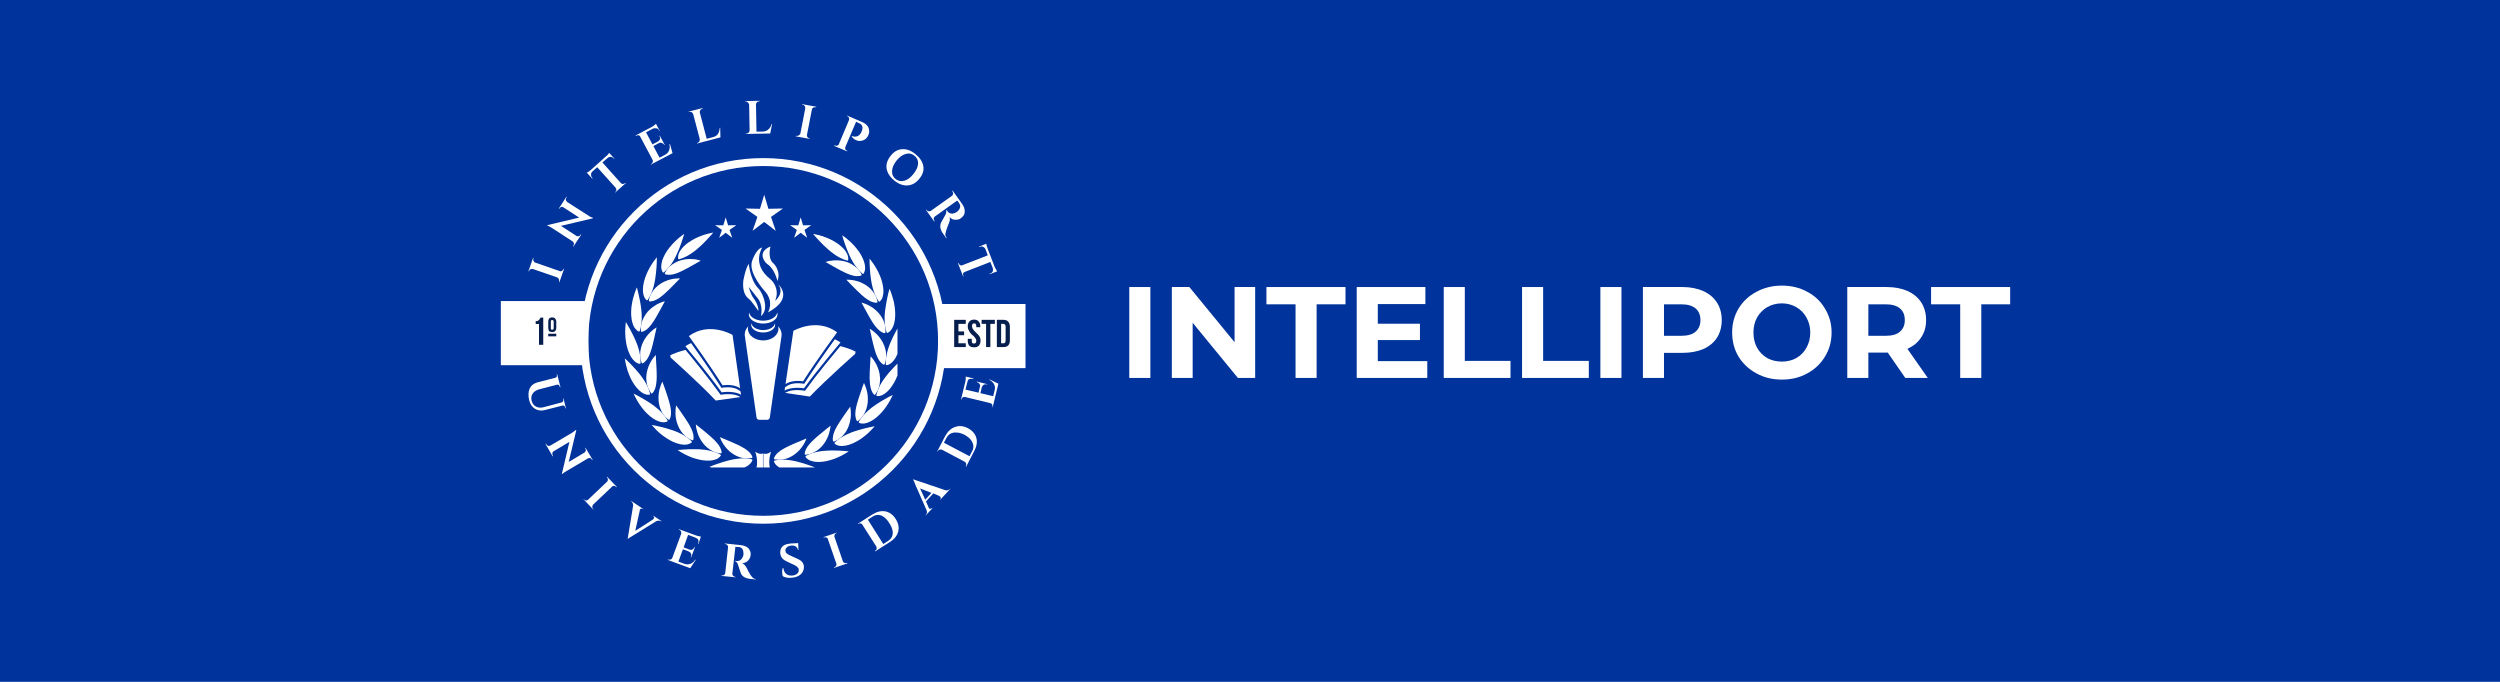 <svg xmlns="http://www.w3.org/2000/svg" xmlns:xlink="http://www.w3.org/1999/xlink" width="220" zoomAndPan="magnify" viewBox="0 0 165 45" height="60" preserveAspectRatio="xMidYMid meet" version="1.0"><defs><g/><clipPath id="0fdd8e447b"><path d="M 32.746 4.879 L 67.992 4.879 L 67.992 40.121 L 32.746 40.121 Z M 32.746 4.879 " clip-rule="nonzero"/></clipPath><clipPath id="462e534e6f"><path d="M 50.371 4.879 C 40.637 4.879 32.746 12.766 32.746 22.5 C 32.746 32.234 40.637 40.121 50.371 40.121 C 60.102 40.121 67.992 32.234 67.992 22.5 C 67.992 12.766 60.102 4.879 50.371 4.879 Z M 50.371 4.879 " clip-rule="nonzero"/></clipPath><clipPath id="0262b798ce"><path d="M 0.746 0.879 L 35.992 0.879 L 35.992 36.121 L 0.746 36.121 Z M 0.746 0.879 " clip-rule="nonzero"/></clipPath><clipPath id="9ceed83e9f"><path d="M 18.371 0.879 C 8.637 0.879 0.746 8.766 0.746 18.5 C 0.746 28.234 8.637 36.121 18.371 36.121 C 28.102 36.121 35.992 28.234 35.992 18.5 C 35.992 8.766 28.102 0.879 18.371 0.879 Z M 18.371 0.879 " clip-rule="nonzero"/></clipPath><clipPath id="60b1d2e2a5"><rect x="0" width="36" y="0" height="37"/></clipPath><clipPath id="9f754b5df4"><path d="M 38.305 10.434 L 62.438 10.434 L 62.438 34.566 L 38.305 34.566 Z M 38.305 10.434 " clip-rule="nonzero"/></clipPath><clipPath id="95c31e25e7"><path d="M 50.371 10.434 C 43.707 10.434 38.305 15.836 38.305 22.5 C 38.305 29.164 43.707 34.566 50.371 34.566 C 57.035 34.566 62.438 29.164 62.438 22.5 C 62.438 15.836 57.035 10.434 50.371 10.434 Z M 50.371 10.434 " clip-rule="nonzero"/></clipPath><clipPath id="942ce681b6"><path d="M 0.305 0.434 L 24.438 0.434 L 24.438 24.566 L 0.305 24.566 Z M 0.305 0.434 " clip-rule="nonzero"/></clipPath><clipPath id="256dc09b48"><path d="M 12.371 0.434 C 5.707 0.434 0.305 5.836 0.305 12.5 C 0.305 19.164 5.707 24.566 12.371 24.566 C 19.035 24.566 24.438 19.164 24.438 12.5 C 24.438 5.836 19.035 0.434 12.371 0.434 Z M 12.371 0.434 " clip-rule="nonzero"/></clipPath><clipPath id="7a631389bb"><rect x="0" width="25" y="0" height="25"/></clipPath><clipPath id="d13e6a230d"><path d="M 38.828 10.957 L 61.914 10.957 L 61.914 34.043 L 38.828 34.043 Z M 38.828 10.957 " clip-rule="nonzero"/></clipPath><clipPath id="5976870db7"><path d="M 50.371 10.957 C 43.996 10.957 38.828 16.125 38.828 22.5 C 38.828 28.875 43.996 34.043 50.371 34.043 C 56.746 34.043 61.914 28.875 61.914 22.5 C 61.914 16.125 56.746 10.957 50.371 10.957 Z M 50.371 10.957 " clip-rule="nonzero"/></clipPath><clipPath id="e52d1276b7"><path d="M 0.828 0.957 L 23.914 0.957 L 23.914 24.043 L 0.828 24.043 Z M 0.828 0.957 " clip-rule="nonzero"/></clipPath><clipPath id="189abfe717"><path d="M 12.371 0.957 C 5.996 0.957 0.828 6.125 0.828 12.5 C 0.828 18.875 5.996 24.043 12.371 24.043 C 18.746 24.043 23.914 18.875 23.914 12.5 C 23.914 6.125 18.746 0.957 12.371 0.957 Z M 12.371 0.957 " clip-rule="nonzero"/></clipPath><clipPath id="d46e262f9b"><rect x="0" width="24" y="0" height="25"/></clipPath><clipPath id="093bf7a138"><path d="M 49 12.852 L 52 12.852 L 52 16 L 49 16 Z M 49 12.852 " clip-rule="nonzero"/></clipPath><clipPath id="031b787494"><path d="M 51 28 L 54 28 L 54 30.852 L 51 30.852 Z M 51 28 " clip-rule="nonzero"/></clipPath><clipPath id="65bd6e513f"><path d="M 51.062 30.32 L 53.941 30.32 L 53.941 30.852 L 51.062 30.852 Z M 51.062 30.32 " clip-rule="nonzero"/></clipPath><clipPath id="131b8e5e85"><path d="M 53 28 L 55 28 L 55 30.852 L 53 30.852 Z M 53 28 " clip-rule="nonzero"/></clipPath><clipPath id="199129c07c"><path d="M 53 29 L 57 29 L 57 30.852 L 53 30.852 Z M 53 29 " clip-rule="nonzero"/></clipPath><clipPath id="86420c27fc"><path d="M 57.836 23.719 L 59.234 23.719 L 59.234 26.145 L 57.836 26.145 Z M 57.836 23.719 " clip-rule="nonzero"/></clipPath><clipPath id="87ae518309"><path d="M 58 21 L 59.234 21 L 59.234 25 L 58 25 Z M 58 21 " clip-rule="nonzero"/></clipPath><clipPath id="e3d82d9df3"><path d="M 58 19 L 59.234 19 L 59.234 22 L 58 22 Z M 58 19 " clip-rule="nonzero"/></clipPath><clipPath id="098940a477"><path d="M 47 28 L 50 28 L 50 30.852 L 47 30.852 Z M 47 28 " clip-rule="nonzero"/></clipPath><clipPath id="49020a3e0f"><path d="M 46 30 L 50 30 L 50 30.852 L 46 30.852 Z M 46 30 " clip-rule="nonzero"/></clipPath><clipPath id="89e3353cf2"><path d="M 44 29 L 48 29 L 48 30.852 L 44 30.852 Z M 44 29 " clip-rule="nonzero"/></clipPath><clipPath id="0caca2f886"><path d="M 41.234 25 L 45 25 L 45 28 L 41.234 28 Z M 41.234 25 " clip-rule="nonzero"/></clipPath><clipPath id="7d73c40c8c"><path d="M 41.234 23 L 43 23 L 43 27 L 41.234 27 Z M 41.234 23 " clip-rule="nonzero"/></clipPath><clipPath id="e55786d876"><path d="M 41.234 21 L 43 21 L 43 25 L 41.234 25 Z M 41.234 21 " clip-rule="nonzero"/></clipPath><clipPath id="d243c8aaf7"><path d="M 41.234 18 L 43 18 L 43 22 L 41.234 22 Z M 41.234 18 " clip-rule="nonzero"/></clipPath><clipPath id="9a14af8fcd"><path d="M 50.367 29.801 L 50.91 29.801 L 50.91 30.852 L 50.367 30.852 Z M 50.367 29.801 " clip-rule="nonzero"/></clipPath><clipPath id="a3a5cab257"><path d="M 49.828 29.801 L 50.367 29.801 L 50.367 30.852 L 49.828 30.852 Z M 49.828 29.801 " clip-rule="nonzero"/></clipPath><clipPath id="15eb681017"><path d="M 51 22 L 57 22 L 57 27 L 51 27 Z M 51 22 " clip-rule="nonzero"/></clipPath><clipPath id="078de473b3"><path d="M 52.352 20.707 L 56.805 21.363 L 56.035 26.559 L 51.582 25.898 Z M 52.352 20.707 " clip-rule="nonzero"/></clipPath><clipPath id="7734f9dbec"><path d="M 47.836 20.035 L 56.738 21.355 L 55.973 26.547 L 47.066 25.23 Z M 47.836 20.035 " clip-rule="nonzero"/></clipPath><clipPath id="6a52664171"><path d="M 51 22 L 56 22 L 56 26 L 51 26 Z M 51 22 " clip-rule="nonzero"/></clipPath><clipPath id="da2552e6cf"><path d="M 52.352 20.707 L 56.805 21.363 L 56.035 26.559 L 51.582 25.898 Z M 52.352 20.707 " clip-rule="nonzero"/></clipPath><clipPath id="9e6c862cae"><path d="M 47.836 20.035 L 56.738 21.355 L 55.973 26.547 L 47.066 25.23 Z M 47.836 20.035 " clip-rule="nonzero"/></clipPath><clipPath id="534fcb4bf9"><path d="M 51 21 L 56 21 L 56 26 L 51 26 Z M 51 21 " clip-rule="nonzero"/></clipPath><clipPath id="3016a4dcda"><path d="M 52.352 20.707 L 56.805 21.363 L 56.035 26.559 L 51.582 25.898 Z M 52.352 20.707 " clip-rule="nonzero"/></clipPath><clipPath id="0cd00026d3"><path d="M 47.836 20.035 L 56.738 21.355 L 55.973 26.547 L 47.066 25.23 Z M 47.836 20.035 " clip-rule="nonzero"/></clipPath><clipPath id="2d88a35802"><path d="M 43 20 L 50 20 L 50 27 L 43 27 Z M 43 20 " clip-rule="nonzero"/></clipPath><clipPath id="1405f3a709"><path d="M 43.867 21.609 L 48.32 20.98 L 49.059 26.18 L 44.602 26.809 Z M 43.867 21.609 " clip-rule="nonzero"/></clipPath><clipPath id="2e3f3eba44"><path d="M 1 3 L 6 3 L 6 6.879 L 1 6.879 Z M 1 3 " clip-rule="nonzero"/></clipPath><clipPath id="a0be9df238"><path d="M 0.867 1.609 L 5.32 0.98 L 6.059 6.18 L 1.602 6.809 Z M 0.867 1.609 " clip-rule="nonzero"/></clipPath><clipPath id="46d96e878d"><path d="M 9.887 0.336 L 0.977 1.594 L 1.711 6.793 L 10.625 5.535 Z M 9.887 0.336 " clip-rule="nonzero"/></clipPath><clipPath id="cc7edc9458"><path d="M 2 2 L 6 2 L 6 6.879 L 2 6.879 Z M 2 2 " clip-rule="nonzero"/></clipPath><clipPath id="28f67111b1"><path d="M 0.867 1.609 L 5.32 0.98 L 6.059 6.18 L 1.602 6.809 Z M 0.867 1.609 " clip-rule="nonzero"/></clipPath><clipPath id="e965d8ad98"><path d="M 9.887 0.336 L 0.977 1.594 L 1.711 6.793 L 10.625 5.535 Z M 9.887 0.336 " clip-rule="nonzero"/></clipPath><clipPath id="f64e44f9ee"><path d="M 2 1 L 6 1 L 6 6 L 2 6 Z M 2 1 " clip-rule="nonzero"/></clipPath><clipPath id="04a4f67a50"><path d="M 0.867 1.609 L 5.32 0.98 L 6.059 6.18 L 1.602 6.809 Z M 0.867 1.609 " clip-rule="nonzero"/></clipPath><clipPath id="f537268784"><path d="M 9.887 0.336 L 0.977 1.594 L 1.711 6.793 L 10.625 5.535 Z M 9.887 0.336 " clip-rule="nonzero"/></clipPath><clipPath id="b5d7898697"><path d="M 6 2 L 6.199 2 L 6.199 6.879 L 6 6.879 Z M 6 2 " clip-rule="nonzero"/></clipPath><clipPath id="7c8d1b6b91"><path d="M 0.867 1.609 L 5.32 0.98 L 6.059 6.18 L 1.602 6.809 Z M 0.867 1.609 " clip-rule="nonzero"/></clipPath><clipPath id="2ef6e5c143"><path d="M 9.887 0.336 L 0.977 1.594 L 1.711 6.793 L 10.625 5.535 Z M 9.887 0.336 " clip-rule="nonzero"/></clipPath><clipPath id="9004a6ebe6"><path d="M 6 1 L 6.199 1 L 6.199 6 L 6 6 Z M 6 1 " clip-rule="nonzero"/></clipPath><clipPath id="9c45a22305"><path d="M 0.867 1.609 L 5.32 0.98 L 6.059 6.18 L 1.602 6.809 Z M 0.867 1.609 " clip-rule="nonzero"/></clipPath><clipPath id="71e9eff085"><path d="M 9.887 0.336 L 0.977 1.594 L 1.711 6.793 L 10.625 5.535 Z M 9.887 0.336 " clip-rule="nonzero"/></clipPath><clipPath id="f082b5c1f3"><path d="M 5 1 L 6.199 1 L 6.199 6 L 5 6 Z M 5 1 " clip-rule="nonzero"/></clipPath><clipPath id="1c70a6344b"><path d="M 0.867 1.609 L 5.32 0.98 L 6.059 6.18 L 1.602 6.809 Z M 0.867 1.609 " clip-rule="nonzero"/></clipPath><clipPath id="ef07a03ad6"><path d="M 9.887 0.336 L 0.977 1.594 L 1.711 6.793 L 10.625 5.535 Z M 9.887 0.336 " clip-rule="nonzero"/></clipPath><clipPath id="4290d05f53"><rect x="0" width="7" y="0" height="7"/></clipPath><clipPath id="3a60611882"><path d="M 0.078 12 L 4 12 L 4 14 L 0.078 14 Z M 0.078 12 " clip-rule="nonzero"/></clipPath><clipPath id="986546285c"><rect x="0" width="33" y="0" height="15"/></clipPath><clipPath id="a9a8f4717a"><path d="M 1 0.238 L 5 0.238 L 5 4 L 1 4 Z M 1 0.238 " clip-rule="nonzero"/></clipPath><clipPath id="d7cefe217f"><path d="M 30 0.238 L 33 0.238 L 33 3 L 30 3 Z M 30 0.238 " clip-rule="nonzero"/></clipPath><clipPath id="751e147f78"><rect x="0" width="35" y="0" height="16"/></clipPath><clipPath id="ac550d4fcd"><path d="M 61.914 20.062 L 67.684 20.062 L 67.684 24.297 L 61.914 24.297 Z M 61.914 20.062 " clip-rule="nonzero"/></clipPath><clipPath id="325eed7796"><path d="M 0.914 0.062 L 6.684 0.062 L 6.684 4.297 L 0.914 4.297 Z M 0.914 0.062 " clip-rule="nonzero"/></clipPath><clipPath id="b7a5d16499"><rect x="0" width="7" y="0" height="5"/></clipPath><clipPath id="627ab3149b"><path d="M 33.055 19.871 L 38.828 19.871 L 38.828 24.105 L 33.055 24.105 Z M 33.055 19.871 " clip-rule="nonzero"/></clipPath><clipPath id="9d44db0d7f"><path d="M 0.055 0.871 L 5.828 0.871 L 5.828 5.105 L 0.055 5.105 Z M 0.055 0.871 " clip-rule="nonzero"/></clipPath><clipPath id="beeb021ce3"><rect x="0" width="6" y="0" height="6"/></clipPath><clipPath id="0400ac831e"><path d="M 1 0.641 L 2 0.641 L 2 3 L 1 3 Z M 1 0.641 " clip-rule="nonzero"/></clipPath><clipPath id="e52e50992e"><path d="M 2 0.641 L 2.961 0.641 L 2.961 3 L 2 3 Z M 2 0.641 " clip-rule="nonzero"/></clipPath><clipPath id="9594266fcc"><rect x="0" width="3" y="0" height="4"/></clipPath><clipPath id="b2fe8aca99"><path d="M 0.641 1 L 2 1 L 2 3 L 0.641 3 Z M 0.641 1 " clip-rule="nonzero"/></clipPath><clipPath id="700c642246"><path d="M 3 1 L 4.961 1 L 4.961 3 L 3 3 Z M 3 1 " clip-rule="nonzero"/></clipPath><clipPath id="c429ac5077"><rect x="0" width="5" y="0" height="4"/></clipPath><clipPath id="a948e0d68f"><rect x="0" width="61" y="0" height="11"/></clipPath></defs><rect x="-16.5" width="198" fill="#ffffff" y="-4.5" height="54" fill-opacity="1"/><rect x="-16.5" width="198" fill="#00339c" y="-4.5" height="54" fill-opacity="1"/><g clip-path="url(#0fdd8e447b)"><g clip-path="url(#462e534e6f)"><g transform="matrix(1, 0, 0, 1, 32, 4)"><g clip-path="url(#60b1d2e2a5)"><g clip-path="url(#0262b798ce)"><g clip-path="url(#9ceed83e9f)"><path fill="#00339c" d="M 0.746 0.879 L 35.992 0.879 L 35.992 36.121 L 0.746 36.121 Z M 0.746 0.879 " fill-opacity="1" fill-rule="nonzero"/></g></g></g></g></g></g><g clip-path="url(#9f754b5df4)"><g clip-path="url(#95c31e25e7)"><g transform="matrix(1, 0, 0, 1, 38, 10)"><g clip-path="url(#7a631389bb)"><g clip-path="url(#942ce681b6)"><g clip-path="url(#256dc09b48)"><path fill="#ffffff" d="M 0.305 0.434 L 24.438 0.434 L 24.438 24.566 L 0.305 24.566 Z M 0.305 0.434 " fill-opacity="1" fill-rule="nonzero"/></g></g></g></g></g></g><g clip-path="url(#d13e6a230d)"><g clip-path="url(#5976870db7)"><g transform="matrix(1, 0, 0, 1, 38, 10)"><g clip-path="url(#d46e262f9b)"><g clip-path="url(#e52d1276b7)"><g clip-path="url(#189abfe717)"><path fill="#00339c" d="M 0.828 0.957 L 23.914 0.957 L 23.914 24.043 L 0.828 24.043 Z M 0.828 0.957 " fill-opacity="1" fill-rule="nonzero"/></g></g></g></g></g></g><path fill="#ffffff" d="M 50.289 16.336 C 50.355 16.32 49.539 17.379 50.832 18.418 C 50.895 18.469 50.949 18.523 51 18.59 C 51.16 18.797 51.414 19.25 51.16 19.855 C 51.16 19.855 51.801 19.336 51.363 18.77 C 51.363 18.77 52.453 19.668 50.684 20.621 C 50.684 20.621 51.121 19.941 50.48 19.219 C 50.48 19.219 49.406 18.059 49.625 17.266 C 49.625 17.266 49.871 16.453 50.289 16.336 " fill-opacity="1" fill-rule="nonzero"/><path fill="#ffffff" d="M 49.422 17.41 C 49.422 17.41 49.508 18.465 50.031 19.012 C 50.141 19.125 50.227 19.262 50.293 19.406 C 50.473 19.793 50.684 20.465 50.223 20.867 C 50.223 20.867 50.406 20.117 49.961 19.625 L 49.422 18.941 C 49.422 18.941 49.52 19.402 49.762 19.719 C 49.82 19.793 49.867 19.875 49.91 19.961 C 49.988 20.121 50.078 20.352 50.047 20.52 C 50.047 20.52 49.805 20.156 49.586 19.891 C 49.52 19.812 49.449 19.738 49.367 19.676 C 49.254 19.586 48.988 19.293 49.055 18.551 C 49.055 18.551 49.191 17.723 49.422 17.41 " fill-opacity="1" fill-rule="nonzero"/><path fill="#ffffff" d="M 50.852 16.266 C 50.852 16.266 50.633 17.047 51.043 17.379 C 51.043 17.379 51.57 17.855 51.312 18.551 C 51.312 18.551 51.141 17.766 50.656 17.438 C 50.621 17.414 50.586 17.387 50.555 17.355 C 50.402 17.176 50.012 16.617 50.852 16.266 " fill-opacity="1" fill-rule="nonzero"/><path fill="#ffffff" d="M 51.297 20.625 C 51.25 20.93 50.852 21.164 50.371 21.164 C 49.887 21.164 49.492 20.93 49.441 20.625 C 49.43 20.664 49.422 20.707 49.422 20.746 C 49.422 21.082 49.848 21.355 50.371 21.355 C 50.895 21.355 51.316 21.082 51.316 20.746 C 51.316 20.707 51.312 20.664 51.297 20.625 " fill-opacity="1" fill-rule="nonzero"/><path fill="#ffffff" d="M 51.145 21.34 C 51.105 21.59 50.773 21.785 50.371 21.785 C 49.965 21.785 49.637 21.59 49.594 21.34 C 49.582 21.371 49.578 21.406 49.578 21.438 C 49.578 21.719 49.934 21.945 50.371 21.945 C 50.809 21.945 51.16 21.719 51.16 21.438 C 51.16 21.406 51.156 21.371 51.145 21.34 " fill-opacity="1" fill-rule="nonzero"/><path fill="#ffffff" d="M 51.586 22.078 C 51.586 21.875 51.496 21.684 51.352 21.531 C 51.367 21.586 51.375 21.645 51.375 21.703 C 51.375 22.125 50.926 22.469 50.371 22.469 C 49.812 22.469 49.363 22.125 49.363 21.703 C 49.363 21.645 49.371 21.586 49.391 21.531 C 49.242 21.684 49.152 21.875 49.152 22.078 C 49.152 22.098 49.156 22.117 49.156 22.133 L 49.156 22.137 C 49.16 22.168 49.164 22.195 49.168 22.227 L 49.93 27.551 C 49.941 27.641 50.016 27.707 50.102 27.707 L 50.637 27.707 C 50.723 27.707 50.797 27.641 50.809 27.551 L 51.586 22.133 L 51.582 22.133 C 51.586 22.117 51.586 22.098 51.586 22.078 " fill-opacity="1" fill-rule="nonzero"/><g clip-path="url(#093bf7a138)"><path fill="#ffffff" d="M 50.438 14.648 L 49.672 15.234 L 49.988 14.316 L 49.203 13.762 L 50.16 13.781 L 50.438 12.855 L 50.715 13.781 L 51.672 13.762 L 50.887 14.316 L 51.199 15.234 L 50.438 14.648 " fill-opacity="1" fill-rule="nonzero"/></g><path fill="#ffffff" d="M 52.844 15.363 L 52.41 15.695 L 52.59 15.176 L 52.145 14.863 L 52.688 14.871 L 52.844 14.348 L 53 14.871 L 53.539 14.863 L 53.098 15.176 L 53.273 15.695 L 52.844 15.363 " fill-opacity="1" fill-rule="nonzero"/><path fill="#ffffff" d="M 47.895 15.363 L 47.465 15.695 L 47.645 15.176 L 47.199 14.863 L 47.738 14.871 L 47.895 14.348 L 48.055 14.871 L 48.594 14.863 L 48.148 15.176 L 48.328 15.695 L 47.895 15.363 " fill-opacity="1" fill-rule="nonzero"/><g clip-path="url(#031b787494)"><path fill="#ffffff" d="M 53.23 28.938 C 53.23 28.938 53.203 28.949 53.152 28.969 C 53.102 28.988 53.031 29.02 52.945 29.055 C 52.859 29.086 52.758 29.133 52.648 29.18 C 52.535 29.223 52.418 29.281 52.293 29.332 C 52.23 29.359 52.168 29.387 52.105 29.418 C 52.043 29.449 51.98 29.477 51.918 29.508 C 51.855 29.535 51.797 29.574 51.738 29.605 C 51.676 29.637 51.617 29.672 51.562 29.707 C 51.453 29.785 51.352 29.859 51.266 29.949 C 51.184 30.039 51.117 30.137 51.082 30.25 C 51.07 30.281 51.098 30.312 51.145 30.32 C 51.309 30.348 51.473 30.355 51.629 30.328 C 51.711 30.316 51.785 30.305 51.859 30.281 C 51.938 30.258 52.008 30.23 52.078 30.203 C 52.355 30.082 52.586 29.895 52.762 29.707 C 52.848 29.617 52.918 29.512 52.98 29.426 C 53.043 29.336 53.09 29.254 53.125 29.18 C 53.199 29.031 53.23 28.938 53.23 28.938 " fill-opacity="1" fill-rule="nonzero"/></g><g clip-path="url(#65bd6e513f)"><path fill="#ffffff" d="M 53.918 30.902 C 53.918 30.902 53.879 30.914 53.812 30.934 C 53.746 30.953 53.648 30.984 53.531 31.008 C 53.41 31.035 53.27 31.066 53.113 31.082 C 52.961 31.098 52.793 31.121 52.625 31.117 C 52.539 31.117 52.453 31.113 52.367 31.109 C 52.281 31.105 52.199 31.094 52.113 31.082 C 52.031 31.066 51.949 31.055 51.875 31.031 C 51.797 31.012 51.719 30.988 51.648 30.961 C 51.508 30.906 51.387 30.836 51.289 30.75 C 51.191 30.668 51.121 30.57 51.082 30.461 C 51.07 30.43 51.098 30.398 51.145 30.387 C 51.309 30.352 51.473 30.344 51.633 30.336 C 51.711 30.336 51.789 30.34 51.867 30.344 C 51.945 30.348 52.023 30.355 52.098 30.367 C 52.406 30.41 52.703 30.484 52.969 30.562 C 53.102 30.609 53.227 30.641 53.34 30.684 C 53.457 30.723 53.559 30.762 53.645 30.793 C 53.812 30.855 53.918 30.902 53.918 30.902 " fill-opacity="1" fill-rule="nonzero"/></g><g clip-path="url(#131b8e5e85)"><path fill="#ffffff" d="M 54.816 28.094 C 54.816 28.094 54.793 28.113 54.75 28.148 C 54.73 28.164 54.703 28.184 54.676 28.211 C 54.645 28.23 54.613 28.258 54.574 28.285 C 54.5 28.344 54.418 28.418 54.324 28.492 C 54.277 28.527 54.227 28.57 54.18 28.613 C 54.129 28.652 54.074 28.695 54.023 28.738 C 53.922 28.828 53.812 28.914 53.715 29.012 C 53.613 29.109 53.512 29.203 53.426 29.309 C 53.34 29.406 53.266 29.512 53.207 29.621 C 53.152 29.73 53.117 29.84 53.109 29.961 C 53.109 29.992 53.145 30.016 53.188 30.012 C 53.273 30.004 53.355 29.984 53.434 29.965 C 53.512 29.941 53.59 29.918 53.66 29.883 C 53.805 29.812 53.941 29.738 54.055 29.637 C 54.113 29.586 54.168 29.535 54.219 29.48 C 54.27 29.43 54.316 29.371 54.359 29.312 C 54.402 29.258 54.441 29.199 54.48 29.141 C 54.516 29.082 54.547 29.023 54.574 28.965 C 54.605 28.91 54.629 28.852 54.652 28.797 C 54.676 28.742 54.691 28.688 54.711 28.633 C 54.742 28.531 54.766 28.438 54.781 28.355 C 54.812 28.195 54.816 28.094 54.816 28.094 " fill-opacity="1" fill-rule="nonzero"/></g><g clip-path="url(#199129c07c)"><path fill="#ffffff" d="M 56.016 29.789 C 56.016 29.789 55.98 29.812 55.922 29.852 C 55.895 29.871 55.855 29.891 55.816 29.918 C 55.773 29.945 55.723 29.973 55.672 30 C 55.562 30.059 55.438 30.129 55.293 30.188 C 55.223 30.219 55.148 30.25 55.07 30.281 C 54.992 30.309 54.91 30.336 54.832 30.359 C 54.668 30.414 54.496 30.445 54.332 30.469 C 54.168 30.492 54 30.496 53.852 30.484 C 53.699 30.469 53.562 30.438 53.449 30.387 C 53.332 30.332 53.234 30.258 53.168 30.16 C 53.148 30.133 53.168 30.098 53.207 30.078 C 53.285 30.039 53.359 30.004 53.434 29.973 C 53.512 29.938 53.586 29.914 53.664 29.891 C 53.812 29.84 53.973 29.816 54.121 29.789 C 54.199 29.773 54.273 29.766 54.352 29.762 C 54.426 29.754 54.5 29.746 54.574 29.742 C 54.648 29.738 54.727 29.734 54.797 29.734 C 54.871 29.73 54.941 29.73 55.012 29.73 C 55.078 29.73 55.148 29.734 55.215 29.738 C 55.277 29.738 55.34 29.738 55.402 29.742 C 55.52 29.746 55.629 29.754 55.723 29.762 C 55.902 29.773 56.016 29.789 56.016 29.789 " fill-opacity="1" fill-rule="nonzero"/></g><path fill="#ffffff" d="M 56.113 26.84 C 56.113 26.84 56.043 26.941 55.934 27.094 C 55.906 27.133 55.879 27.172 55.848 27.219 C 55.812 27.262 55.781 27.309 55.746 27.359 C 55.68 27.461 55.602 27.566 55.527 27.68 C 55.453 27.793 55.371 27.91 55.301 28.031 C 55.227 28.148 55.164 28.277 55.105 28.395 C 55.051 28.516 55.008 28.641 54.984 28.758 C 54.957 28.879 54.953 28.996 54.98 29.113 C 54.988 29.145 55.027 29.152 55.07 29.137 C 55.387 29.012 55.629 28.785 55.801 28.535 C 55.973 28.281 56.07 28 56.117 27.746 C 56.168 27.492 56.164 27.262 56.152 27.102 C 56.145 27.023 56.133 26.953 56.125 26.91 C 56.117 26.863 56.113 26.84 56.113 26.84 " fill-opacity="1" fill-rule="nonzero"/><path fill="#ffffff" d="M 57.727 28.133 C 57.727 28.133 57.629 28.262 57.453 28.434 C 57.41 28.477 57.363 28.527 57.309 28.574 C 57.258 28.621 57.199 28.672 57.141 28.719 C 57.023 28.824 56.883 28.918 56.742 29.016 C 56.602 29.105 56.445 29.188 56.293 29.258 C 56.137 29.324 55.988 29.379 55.836 29.406 C 55.688 29.434 55.551 29.445 55.422 29.426 C 55.293 29.406 55.184 29.363 55.09 29.289 C 55.066 29.27 55.074 29.227 55.105 29.195 C 55.355 28.961 55.625 28.793 55.906 28.664 C 56.184 28.531 56.477 28.438 56.746 28.359 C 57.012 28.285 57.254 28.227 57.434 28.191 C 57.523 28.172 57.598 28.156 57.648 28.148 C 57.699 28.141 57.727 28.133 57.727 28.133 " fill-opacity="1" fill-rule="nonzero"/><path fill="#ffffff" d="M 57.02 25.273 C 57.02 25.273 57.008 25.305 56.992 25.355 C 56.973 25.402 56.945 25.477 56.914 25.566 C 56.855 25.746 56.766 25.984 56.684 26.246 C 56.598 26.504 56.516 26.785 56.473 27.047 C 56.434 27.312 56.434 27.562 56.551 27.773 C 56.562 27.801 56.605 27.801 56.641 27.773 C 56.707 27.719 56.77 27.664 56.824 27.602 C 56.879 27.543 56.93 27.477 56.973 27.41 C 56.996 27.379 57.02 27.344 57.039 27.309 C 57.059 27.273 57.074 27.238 57.094 27.203 C 57.125 27.133 57.156 27.062 57.18 26.988 C 57.227 26.84 57.258 26.695 57.27 26.551 C 57.281 26.406 57.285 26.273 57.27 26.141 C 57.258 26.012 57.238 25.895 57.211 25.789 C 57.184 25.68 57.152 25.59 57.125 25.512 C 57.07 25.363 57.02 25.273 57.02 25.273 " fill-opacity="1" fill-rule="nonzero"/><path fill="#ffffff" d="M 58.922 26.066 C 58.922 26.066 58.906 26.102 58.875 26.168 C 58.844 26.23 58.801 26.324 58.742 26.43 C 58.684 26.543 58.602 26.66 58.52 26.793 C 58.434 26.926 58.324 27.055 58.215 27.188 C 57.988 27.441 57.723 27.68 57.449 27.816 C 57.184 27.957 56.914 28 56.703 27.91 C 56.672 27.898 56.668 27.859 56.691 27.816 C 56.734 27.742 56.781 27.672 56.832 27.609 C 56.879 27.539 56.926 27.477 56.98 27.414 C 57.008 27.387 57.035 27.355 57.062 27.328 C 57.09 27.297 57.113 27.27 57.145 27.242 C 57.199 27.184 57.258 27.133 57.316 27.082 C 57.43 26.977 57.555 26.887 57.676 26.801 C 57.797 26.711 57.922 26.633 58.039 26.559 C 58.156 26.48 58.273 26.414 58.379 26.355 C 58.48 26.297 58.574 26.242 58.656 26.199 C 58.82 26.113 58.922 26.066 58.922 26.066 " fill-opacity="1" fill-rule="nonzero"/><path fill="#ffffff" d="M 57.461 23.516 C 57.461 23.516 57.449 23.637 57.441 23.824 C 57.434 23.918 57.43 24.031 57.422 24.152 C 57.41 24.273 57.41 24.406 57.402 24.543 C 57.398 24.68 57.398 24.82 57.395 24.961 C 57.398 25.027 57.402 25.102 57.406 25.168 C 57.406 25.238 57.414 25.305 57.422 25.371 C 57.441 25.504 57.465 25.633 57.508 25.746 C 57.551 25.859 57.609 25.965 57.691 26.047 C 57.715 26.07 57.754 26.059 57.781 26.02 C 57.875 25.883 57.957 25.734 58 25.578 C 58.023 25.504 58.047 25.426 58.059 25.348 C 58.07 25.27 58.078 25.191 58.082 25.117 C 58.09 25.039 58.086 24.965 58.078 24.891 C 58.074 24.816 58.062 24.742 58.051 24.672 C 58.027 24.531 57.984 24.398 57.941 24.277 C 57.895 24.156 57.836 24.047 57.785 23.953 C 57.734 23.859 57.676 23.781 57.629 23.715 C 57.531 23.586 57.461 23.516 57.461 23.516 " fill-opacity="1" fill-rule="nonzero"/><g clip-path="url(#86420c27fc)"><path fill="#ffffff" d="M 59.504 23.738 C 59.504 23.738 59.496 23.781 59.488 23.852 C 59.473 23.922 59.457 24.02 59.43 24.141 C 59.402 24.262 59.363 24.402 59.316 24.551 C 59.262 24.699 59.207 24.859 59.133 25.016 C 59.059 25.172 58.977 25.324 58.879 25.465 C 58.832 25.535 58.785 25.602 58.734 25.664 C 58.68 25.727 58.625 25.785 58.57 25.836 C 58.461 25.941 58.344 26.023 58.227 26.078 C 58.109 26.129 57.992 26.152 57.879 26.137 C 57.848 26.133 57.832 26.098 57.844 26.051 C 57.883 25.883 57.945 25.73 58.008 25.582 C 58.043 25.508 58.082 25.441 58.117 25.371 C 58.156 25.301 58.195 25.234 58.238 25.168 C 58.285 25.105 58.328 25.039 58.371 24.977 C 58.414 24.914 58.461 24.855 58.508 24.797 C 58.602 24.676 58.695 24.562 58.793 24.461 C 58.887 24.355 58.973 24.258 59.059 24.172 C 59.145 24.086 59.223 24.008 59.285 23.945 C 59.418 23.816 59.504 23.738 59.504 23.738 " fill-opacity="1" fill-rule="nonzero"/></g><path fill="#ffffff" d="M 57.402 21.699 C 57.402 21.699 57.41 21.727 57.422 21.781 C 57.438 21.832 57.449 21.91 57.469 22 C 57.48 22.047 57.492 22.098 57.504 22.152 C 57.516 22.203 57.527 22.262 57.539 22.32 C 57.57 22.438 57.594 22.57 57.629 22.703 C 57.637 22.734 57.645 22.77 57.656 22.801 L 57.68 22.902 C 57.695 22.969 57.715 23.039 57.738 23.105 C 57.777 23.242 57.816 23.371 57.875 23.496 C 57.973 23.742 58.117 23.957 58.316 24.066 C 58.344 24.082 58.379 24.062 58.395 24.02 C 58.426 23.938 58.445 23.855 58.461 23.777 C 58.473 23.695 58.488 23.613 58.488 23.531 C 58.488 23.371 58.48 23.215 58.438 23.066 C 58.402 22.914 58.352 22.773 58.285 22.645 C 58.254 22.582 58.219 22.52 58.184 22.461 C 58.152 22.406 58.109 22.348 58.07 22.297 C 57.918 22.09 57.746 21.941 57.621 21.844 C 57.559 21.793 57.504 21.758 57.465 21.734 C 57.426 21.711 57.402 21.699 57.402 21.699 " fill-opacity="1" fill-rule="nonzero"/><g clip-path="url(#87ae518309)"><path fill="#ffffff" d="M 59.43 21.344 C 59.43 21.344 59.461 21.504 59.469 21.754 C 59.473 21.812 59.477 21.883 59.477 21.953 C 59.477 22.023 59.473 22.102 59.469 22.18 C 59.465 22.336 59.445 22.504 59.418 22.672 C 59.414 22.715 59.406 22.758 59.398 22.801 L 59.367 22.926 C 59.348 23.012 59.324 23.094 59.301 23.176 C 59.25 23.336 59.18 23.488 59.105 23.621 C 58.945 23.883 58.754 24.066 58.52 24.102 C 58.488 24.109 58.465 24.074 58.461 24.031 C 58.465 23.945 58.461 23.859 58.469 23.777 C 58.473 23.695 58.484 23.613 58.496 23.535 C 58.516 23.375 58.562 23.219 58.602 23.07 C 58.648 22.922 58.707 22.777 58.758 22.637 C 58.789 22.566 58.82 22.496 58.852 22.43 C 58.883 22.363 58.91 22.301 58.941 22.234 C 59.066 21.984 59.184 21.762 59.277 21.602 C 59.324 21.523 59.363 21.457 59.391 21.414 C 59.418 21.371 59.43 21.344 59.43 21.344 " fill-opacity="1" fill-rule="nonzero"/></g><path fill="#ffffff" d="M 56.859 19.969 C 56.859 19.969 56.871 19.996 56.898 20.043 C 56.922 20.094 56.957 20.16 57.004 20.242 C 57.047 20.324 57.098 20.426 57.16 20.527 C 57.215 20.637 57.281 20.75 57.348 20.871 C 57.41 20.988 57.488 21.109 57.559 21.227 C 57.598 21.285 57.637 21.344 57.676 21.402 C 57.715 21.457 57.754 21.512 57.797 21.562 C 57.84 21.617 57.883 21.664 57.93 21.711 C 57.973 21.758 58.016 21.797 58.066 21.836 C 58.16 21.91 58.266 21.965 58.379 21.992 C 58.41 21.996 58.438 21.969 58.441 21.922 C 58.445 21.836 58.445 21.754 58.438 21.668 C 58.43 21.586 58.414 21.508 58.398 21.43 C 58.363 21.27 58.297 21.125 58.227 20.992 C 58.152 20.859 58.059 20.738 57.965 20.633 C 57.867 20.527 57.766 20.438 57.664 20.359 C 57.559 20.281 57.457 20.219 57.363 20.168 C 57.27 20.117 57.18 20.078 57.105 20.051 C 57.031 20.02 56.969 20 56.926 19.988 C 56.883 19.973 56.859 19.969 56.859 19.969 " fill-opacity="1" fill-rule="nonzero"/><g clip-path="url(#e3d82d9df3)"><path fill="#ffffff" d="M 58.711 19.059 C 58.711 19.059 58.727 19.098 58.754 19.164 C 58.777 19.23 58.816 19.324 58.855 19.441 C 58.895 19.559 58.934 19.699 58.977 19.852 C 59.008 20.004 59.043 20.172 59.062 20.34 C 59.078 20.516 59.094 20.688 59.082 20.859 C 59.078 20.945 59.07 21.027 59.062 21.105 C 59.051 21.188 59.031 21.266 59.016 21.34 C 58.996 21.414 58.973 21.484 58.945 21.551 C 58.918 21.613 58.883 21.676 58.848 21.727 C 58.777 21.836 58.688 21.918 58.586 21.969 C 58.555 21.98 58.523 21.957 58.508 21.914 C 58.48 21.832 58.461 21.75 58.445 21.668 C 58.43 21.586 58.414 21.508 58.406 21.426 C 58.391 21.266 58.379 21.109 58.383 20.953 C 58.387 20.793 58.398 20.641 58.418 20.488 C 58.434 20.34 58.457 20.195 58.484 20.055 C 58.504 19.918 58.531 19.785 58.559 19.664 C 58.586 19.547 58.605 19.441 58.629 19.352 C 58.652 19.262 58.672 19.188 58.688 19.137 C 58.703 19.086 58.711 19.059 58.711 19.059 " fill-opacity="1" fill-rule="nonzero"/></g><path fill="#ffffff" d="M 55.859 18.461 C 55.859 18.461 55.879 18.484 55.918 18.523 C 55.953 18.562 56.008 18.617 56.074 18.684 C 56.137 18.754 56.219 18.828 56.301 18.918 C 56.383 19.004 56.48 19.094 56.574 19.191 C 56.625 19.238 56.672 19.285 56.727 19.332 C 56.773 19.383 56.824 19.43 56.879 19.477 C 56.984 19.566 57.086 19.656 57.199 19.73 C 57.312 19.805 57.414 19.875 57.531 19.918 C 57.586 19.938 57.645 19.953 57.703 19.965 C 57.758 19.977 57.816 19.98 57.875 19.977 C 57.906 19.977 57.922 19.938 57.914 19.895 C 57.84 19.559 57.672 19.273 57.453 19.062 C 57.234 18.844 56.977 18.703 56.738 18.609 C 56.621 18.562 56.5 18.535 56.398 18.512 C 56.348 18.5 56.297 18.492 56.25 18.484 C 56.203 18.477 56.156 18.473 56.117 18.469 C 55.957 18.457 55.859 18.461 55.859 18.461 " fill-opacity="1" fill-rule="nonzero"/><path fill="#ffffff" d="M 57.391 17.07 C 57.391 17.07 57.414 17.102 57.461 17.156 C 57.504 17.211 57.566 17.293 57.637 17.395 C 57.703 17.496 57.785 17.617 57.859 17.754 C 57.934 17.891 58.016 18.039 58.078 18.199 C 58.109 18.281 58.141 18.363 58.168 18.441 C 58.195 18.527 58.219 18.609 58.238 18.691 C 58.281 18.855 58.301 19.02 58.305 19.172 C 58.312 19.324 58.289 19.469 58.254 19.594 C 58.234 19.652 58.211 19.711 58.18 19.762 C 58.145 19.812 58.109 19.859 58.066 19.898 C 58.043 19.918 58.004 19.906 57.977 19.867 C 57.785 19.582 57.676 19.277 57.594 18.977 C 57.516 18.676 57.469 18.371 57.441 18.09 C 57.43 17.945 57.414 17.816 57.41 17.695 C 57.402 17.57 57.398 17.461 57.395 17.371 C 57.387 17.188 57.391 17.07 57.391 17.07 " fill-opacity="1" fill-rule="nonzero"/><path fill="#ffffff" d="M 54.488 17.289 C 54.488 17.289 54.516 17.305 54.559 17.332 C 54.605 17.359 54.676 17.395 54.754 17.445 C 54.832 17.492 54.934 17.543 55.035 17.605 C 55.141 17.664 55.258 17.727 55.375 17.793 C 55.613 17.918 55.867 18.051 56.121 18.137 C 56.246 18.18 56.367 18.211 56.492 18.223 C 56.613 18.23 56.727 18.227 56.836 18.184 C 56.867 18.176 56.875 18.133 56.852 18.094 C 56.816 18.016 56.77 17.945 56.719 17.883 C 56.668 17.816 56.617 17.754 56.559 17.699 C 56.441 17.59 56.316 17.492 56.184 17.422 C 56.113 17.387 56.047 17.355 55.98 17.324 C 55.91 17.301 55.84 17.277 55.773 17.258 C 55.637 17.219 55.5 17.199 55.375 17.188 C 55.25 17.176 55.129 17.18 55.02 17.188 C 54.91 17.195 54.82 17.207 54.738 17.223 C 54.582 17.258 54.488 17.289 54.488 17.289 " fill-opacity="1" fill-rule="nonzero"/><path fill="#ffffff" d="M 55.582 15.527 C 55.582 15.527 55.613 15.547 55.672 15.59 C 55.73 15.629 55.812 15.688 55.906 15.77 C 56 15.848 56.109 15.938 56.219 16.051 C 56.273 16.105 56.332 16.164 56.387 16.227 C 56.441 16.289 56.496 16.355 56.551 16.422 C 56.766 16.688 56.941 17 57.035 17.289 C 57.078 17.438 57.102 17.578 57.098 17.707 C 57.094 17.836 57.059 17.957 57 18.055 C 56.98 18.082 56.941 18.078 56.906 18.051 C 56.844 17.992 56.781 17.938 56.723 17.875 C 56.664 17.816 56.617 17.754 56.562 17.691 C 56.461 17.57 56.379 17.434 56.297 17.301 C 56.254 17.234 56.219 17.168 56.184 17.098 C 56.148 17.031 56.113 16.961 56.082 16.895 C 56.02 16.754 55.961 16.621 55.91 16.488 C 55.859 16.355 55.812 16.234 55.77 16.121 C 55.73 16.004 55.695 15.898 55.668 15.812 C 55.609 15.637 55.582 15.527 55.582 15.527 " fill-opacity="1" fill-rule="nonzero"/><path fill="#ffffff" d="M 53.664 15.438 C 53.664 15.438 53.703 15.445 53.773 15.457 C 53.844 15.469 53.941 15.492 54.059 15.523 C 54.117 15.543 54.184 15.559 54.25 15.578 C 54.316 15.602 54.387 15.625 54.461 15.652 C 54.609 15.707 54.762 15.777 54.914 15.852 C 54.988 15.891 55.062 15.934 55.137 15.98 C 55.207 16.027 55.281 16.074 55.348 16.121 C 55.48 16.227 55.605 16.332 55.707 16.445 C 55.805 16.562 55.883 16.684 55.93 16.801 C 55.977 16.922 55.996 17.043 55.98 17.16 C 55.977 17.191 55.938 17.207 55.895 17.191 C 55.73 17.141 55.578 17.086 55.438 17.008 C 55.367 16.973 55.297 16.934 55.23 16.895 C 55.164 16.852 55.102 16.805 55.035 16.762 C 54.91 16.676 54.789 16.574 54.676 16.48 C 54.617 16.43 54.562 16.379 54.512 16.328 C 54.457 16.277 54.406 16.23 54.355 16.184 C 54.156 15.984 53.98 15.805 53.859 15.664 C 53.801 15.594 53.75 15.539 53.715 15.5 C 53.684 15.461 53.664 15.438 53.664 15.438 " fill-opacity="1" fill-rule="nonzero"/><g clip-path="url(#098940a477)"><path fill="#ffffff" d="M 47.508 28.852 C 47.508 28.852 47.539 28.863 47.586 28.879 C 47.637 28.898 47.707 28.934 47.793 28.969 C 47.879 29 47.98 29.047 48.09 29.094 C 48.203 29.137 48.32 29.195 48.445 29.246 C 48.508 29.27 48.57 29.301 48.633 29.332 C 48.695 29.359 48.758 29.387 48.82 29.418 C 48.883 29.449 48.941 29.484 49.004 29.52 C 49.062 29.551 49.121 29.586 49.176 29.621 C 49.285 29.699 49.387 29.773 49.473 29.863 C 49.555 29.949 49.621 30.051 49.66 30.164 C 49.668 30.195 49.641 30.223 49.598 30.23 C 49.43 30.258 49.266 30.266 49.109 30.242 C 49.031 30.23 48.953 30.215 48.879 30.195 C 48.805 30.172 48.73 30.145 48.66 30.113 C 48.383 29.996 48.152 29.809 47.98 29.621 C 47.891 29.527 47.82 29.426 47.758 29.336 C 47.699 29.25 47.648 29.164 47.613 29.09 C 47.543 28.945 47.508 28.852 47.508 28.852 " fill-opacity="1" fill-rule="nonzero"/></g><g clip-path="url(#49020a3e0f)"><path fill="#ffffff" d="M 46.82 30.816 C 46.82 30.816 46.859 30.828 46.926 30.848 C 46.996 30.867 47.09 30.898 47.211 30.922 C 47.332 30.945 47.469 30.977 47.625 30.996 C 47.781 31.012 47.945 31.031 48.117 31.027 C 48.199 31.027 48.285 31.027 48.371 31.023 C 48.457 31.016 48.543 31.004 48.625 30.992 C 48.707 30.98 48.789 30.969 48.867 30.945 C 48.945 30.926 49.02 30.898 49.09 30.871 C 49.23 30.82 49.355 30.75 49.449 30.664 C 49.547 30.578 49.621 30.484 49.66 30.371 C 49.668 30.344 49.641 30.312 49.598 30.301 C 49.43 30.266 49.266 30.254 49.109 30.25 C 49.027 30.246 48.949 30.254 48.871 30.258 C 48.793 30.262 48.715 30.27 48.641 30.281 C 48.332 30.32 48.039 30.395 47.77 30.477 C 47.637 30.52 47.512 30.555 47.398 30.598 C 47.285 30.637 47.184 30.672 47.098 30.703 C 46.926 30.766 46.82 30.816 46.82 30.816 " fill-opacity="1" fill-rule="nonzero"/></g><path fill="#ffffff" d="M 45.922 28.008 C 45.922 28.008 45.949 28.027 45.988 28.059 C 46.012 28.078 46.035 28.098 46.062 28.121 C 46.094 28.145 46.129 28.172 46.164 28.199 C 46.238 28.258 46.32 28.332 46.418 28.402 C 46.465 28.441 46.512 28.484 46.562 28.523 C 46.613 28.566 46.664 28.605 46.715 28.652 C 46.816 28.742 46.926 28.828 47.027 28.926 C 47.129 29.02 47.227 29.117 47.312 29.223 C 47.398 29.32 47.477 29.426 47.531 29.535 C 47.586 29.645 47.621 29.754 47.629 29.871 C 47.629 29.906 47.594 29.926 47.551 29.922 C 47.465 29.918 47.387 29.898 47.305 29.879 C 47.227 29.855 47.152 29.828 47.078 29.797 C 46.934 29.727 46.801 29.648 46.684 29.547 C 46.625 29.5 46.57 29.449 46.52 29.395 C 46.469 29.34 46.422 29.285 46.379 29.227 C 46.336 29.168 46.297 29.113 46.262 29.055 C 46.227 28.996 46.191 28.938 46.164 28.879 C 46.137 28.82 46.109 28.766 46.086 28.711 C 46.066 28.652 46.047 28.598 46.031 28.547 C 45.996 28.441 45.973 28.348 45.957 28.27 C 45.93 28.109 45.922 28.008 45.922 28.008 " fill-opacity="1" fill-rule="nonzero"/><g clip-path="url(#89e3353cf2)"><path fill="#ffffff" d="M 44.727 29.703 C 44.727 29.703 44.758 29.723 44.816 29.762 C 44.848 29.781 44.883 29.805 44.926 29.832 C 44.969 29.855 45.016 29.883 45.07 29.914 C 45.176 29.973 45.301 30.043 45.445 30.102 C 45.52 30.133 45.594 30.164 45.668 30.195 C 45.746 30.223 45.828 30.246 45.91 30.273 C 46.07 30.324 46.242 30.355 46.406 30.383 C 46.574 30.406 46.738 30.406 46.887 30.398 C 47.039 30.383 47.176 30.352 47.293 30.301 C 47.41 30.246 47.504 30.168 47.57 30.074 C 47.59 30.047 47.57 30.012 47.531 29.988 C 47.453 29.953 47.379 29.914 47.305 29.883 C 47.227 29.852 47.152 29.828 47.074 29.805 C 46.926 29.754 46.77 29.727 46.617 29.699 C 46.543 29.688 46.465 29.68 46.387 29.672 C 46.312 29.664 46.238 29.656 46.164 29.652 C 46.09 29.648 46.016 29.648 45.941 29.648 C 45.871 29.645 45.801 29.645 45.73 29.645 C 45.66 29.645 45.59 29.645 45.527 29.648 C 45.461 29.652 45.398 29.652 45.34 29.656 C 45.219 29.66 45.109 29.668 45.02 29.676 C 44.836 29.688 44.727 29.703 44.727 29.703 " fill-opacity="1" fill-rule="nonzero"/></g><path fill="#ffffff" d="M 44.625 26.754 C 44.625 26.754 44.695 26.852 44.805 27.004 C 44.832 27.043 44.863 27.086 44.895 27.133 C 44.926 27.176 44.957 27.223 44.992 27.273 C 45.059 27.375 45.141 27.48 45.211 27.594 C 45.289 27.707 45.367 27.824 45.438 27.945 C 45.512 28.062 45.574 28.188 45.633 28.309 C 45.691 28.426 45.73 28.555 45.758 28.672 C 45.781 28.789 45.785 28.91 45.758 29.023 C 45.75 29.055 45.711 29.066 45.668 29.051 C 45.355 28.926 45.109 28.699 44.938 28.449 C 44.77 28.191 44.668 27.914 44.621 27.66 C 44.57 27.406 44.578 27.176 44.59 27.016 C 44.594 26.934 44.605 26.867 44.613 26.824 C 44.621 26.777 44.625 26.754 44.625 26.754 " fill-opacity="1" fill-rule="nonzero"/><path fill="#ffffff" d="M 43.016 28.047 C 43.016 28.047 43.113 28.176 43.289 28.348 C 43.332 28.391 43.379 28.438 43.43 28.488 C 43.484 28.535 43.539 28.582 43.598 28.633 C 43.715 28.734 43.855 28.832 43.996 28.926 C 44.141 29.02 44.293 29.102 44.445 29.172 C 44.602 29.234 44.754 29.293 44.902 29.32 C 45.051 29.348 45.191 29.359 45.316 29.34 C 45.445 29.32 45.559 29.273 45.648 29.203 C 45.672 29.18 45.664 29.141 45.633 29.109 C 45.383 28.875 45.117 28.703 44.832 28.574 C 44.555 28.441 44.262 28.352 43.996 28.273 C 43.727 28.199 43.484 28.141 43.305 28.102 C 43.215 28.086 43.141 28.07 43.094 28.062 C 43.043 28.051 43.016 28.047 43.016 28.047 " fill-opacity="1" fill-rule="nonzero"/><path fill="#ffffff" d="M 43.719 25.188 C 43.719 25.188 43.73 25.215 43.746 25.266 C 43.766 25.316 43.793 25.391 43.824 25.48 C 43.887 25.656 43.973 25.895 44.055 26.156 C 44.141 26.414 44.223 26.695 44.266 26.961 C 44.305 27.227 44.305 27.477 44.191 27.684 C 44.176 27.715 44.133 27.711 44.098 27.684 C 44.031 27.633 43.973 27.574 43.914 27.516 C 43.859 27.453 43.809 27.391 43.766 27.324 C 43.742 27.289 43.723 27.258 43.699 27.223 C 43.684 27.188 43.664 27.152 43.648 27.117 C 43.613 27.047 43.586 26.973 43.559 26.902 C 43.516 26.754 43.48 26.609 43.469 26.465 C 43.457 26.32 43.457 26.184 43.469 26.055 C 43.48 25.926 43.504 25.805 43.527 25.699 C 43.555 25.594 43.586 25.5 43.613 25.426 C 43.668 25.273 43.719 25.188 43.719 25.188 " fill-opacity="1" fill-rule="nonzero"/><g clip-path="url(#0caca2f886)"><path fill="#ffffff" d="M 41.816 25.98 C 41.816 25.98 41.832 26.016 41.863 26.082 C 41.895 26.145 41.941 26.234 42 26.344 C 42.055 26.453 42.137 26.574 42.223 26.707 C 42.309 26.836 42.414 26.969 42.523 27.102 C 42.75 27.355 43.016 27.594 43.289 27.73 C 43.555 27.871 43.824 27.914 44.035 27.824 C 44.066 27.812 44.07 27.77 44.047 27.73 C 44.004 27.656 43.957 27.586 43.91 27.52 C 43.863 27.453 43.812 27.387 43.758 27.328 C 43.734 27.297 43.707 27.27 43.68 27.238 C 43.652 27.211 43.625 27.184 43.598 27.152 C 43.543 27.098 43.484 27.047 43.422 26.996 C 43.309 26.891 43.184 26.801 43.062 26.711 C 42.945 26.621 42.816 26.547 42.699 26.469 C 42.582 26.395 42.469 26.328 42.363 26.27 C 42.258 26.207 42.164 26.156 42.082 26.113 C 41.918 26.027 41.816 25.98 41.816 25.98 " fill-opacity="1" fill-rule="nonzero"/></g><path fill="#ffffff" d="M 43.281 23.43 C 43.281 23.43 43.293 23.551 43.297 23.738 C 43.309 23.832 43.312 23.941 43.316 24.066 C 43.328 24.184 43.328 24.32 43.336 24.453 C 43.344 24.59 43.34 24.734 43.344 24.871 C 43.344 24.941 43.34 25.012 43.336 25.082 C 43.332 25.148 43.328 25.219 43.316 25.285 C 43.301 25.418 43.273 25.543 43.234 25.66 C 43.191 25.773 43.129 25.879 43.047 25.961 C 43.023 25.984 42.984 25.973 42.961 25.934 C 42.863 25.793 42.785 25.648 42.738 25.492 C 42.715 25.414 42.691 25.34 42.68 25.262 C 42.668 25.184 42.66 25.105 42.656 25.031 C 42.652 24.953 42.652 24.879 42.66 24.805 C 42.668 24.727 42.676 24.656 42.688 24.586 C 42.715 24.445 42.758 24.312 42.801 24.191 C 42.848 24.07 42.902 23.961 42.957 23.867 C 43.008 23.773 43.062 23.691 43.113 23.629 C 43.211 23.496 43.281 23.43 43.281 23.43 " fill-opacity="1" fill-rule="nonzero"/><g clip-path="url(#7d73c40c8c)"><path fill="#ffffff" d="M 41.234 23.652 C 41.234 23.652 41.242 23.691 41.254 23.762 C 41.266 23.832 41.281 23.934 41.309 24.055 C 41.34 24.176 41.375 24.316 41.422 24.465 C 41.477 24.613 41.531 24.773 41.605 24.93 C 41.68 25.082 41.762 25.238 41.859 25.379 C 41.906 25.449 41.957 25.516 42.008 25.578 C 42.059 25.641 42.113 25.699 42.168 25.75 C 42.277 25.855 42.395 25.938 42.512 25.988 C 42.629 26.043 42.746 26.066 42.863 26.051 C 42.895 26.047 42.906 26.008 42.898 25.965 C 42.855 25.797 42.797 25.645 42.73 25.496 C 42.699 25.422 42.656 25.352 42.621 25.281 C 42.582 25.215 42.543 25.145 42.5 25.082 C 42.457 25.016 42.414 24.953 42.367 24.891 C 42.324 24.828 42.277 24.766 42.23 24.707 C 42.137 24.59 42.043 24.477 41.949 24.375 C 41.852 24.27 41.766 24.172 41.68 24.086 C 41.594 24 41.52 23.922 41.453 23.855 C 41.324 23.727 41.234 23.652 41.234 23.652 " fill-opacity="1" fill-rule="nonzero"/></g><path fill="#ffffff" d="M 43.336 21.609 C 43.336 21.609 43.328 21.641 43.316 21.691 C 43.305 21.746 43.293 21.82 43.27 21.914 C 43.258 21.961 43.246 22.012 43.234 22.062 C 43.227 22.117 43.215 22.176 43.199 22.234 C 43.168 22.352 43.145 22.48 43.109 22.613 C 43.102 22.648 43.094 22.68 43.086 22.715 L 43.059 22.816 C 43.043 22.883 43.023 22.953 43.004 23.02 C 42.961 23.152 42.922 23.285 42.867 23.41 C 42.766 23.652 42.625 23.867 42.422 23.98 C 42.395 23.996 42.359 23.973 42.344 23.93 C 42.312 23.852 42.297 23.77 42.281 23.688 C 42.266 23.605 42.254 23.527 42.25 23.445 C 42.25 23.285 42.262 23.125 42.301 22.977 C 42.336 22.828 42.387 22.688 42.453 22.559 C 42.484 22.496 42.52 22.434 42.555 22.375 C 42.59 22.316 42.629 22.262 42.668 22.211 C 42.82 22.004 42.992 21.855 43.117 21.754 C 43.18 21.707 43.238 21.672 43.273 21.645 C 43.312 21.621 43.336 21.609 43.336 21.609 " fill-opacity="1" fill-rule="nonzero"/><g clip-path="url(#e55786d876)"><path fill="#ffffff" d="M 41.309 21.258 C 41.309 21.258 41.281 21.418 41.27 21.664 C 41.27 21.727 41.266 21.793 41.262 21.867 C 41.266 21.938 41.266 22.012 41.27 22.09 C 41.273 22.246 41.293 22.418 41.32 22.586 C 41.328 22.629 41.336 22.672 41.34 22.715 L 41.371 22.84 C 41.391 22.926 41.414 23.008 41.438 23.09 C 41.492 23.25 41.562 23.402 41.633 23.531 C 41.793 23.797 41.988 23.977 42.219 24.016 C 42.25 24.023 42.277 23.988 42.277 23.941 C 42.277 23.855 42.277 23.773 42.273 23.688 C 42.27 23.605 42.254 23.527 42.242 23.445 C 42.223 23.285 42.176 23.133 42.137 22.984 C 42.094 22.832 42.035 22.688 41.98 22.551 C 41.949 22.48 41.922 22.41 41.891 22.344 C 41.859 22.277 41.828 22.211 41.797 22.148 C 41.672 21.895 41.555 21.676 41.461 21.516 C 41.414 21.434 41.375 21.371 41.352 21.324 C 41.324 21.281 41.309 21.258 41.309 21.258 " fill-opacity="1" fill-rule="nonzero"/></g><path fill="#ffffff" d="M 43.879 19.883 C 43.879 19.883 43.867 19.91 43.844 19.957 C 43.816 20.004 43.781 20.074 43.734 20.156 C 43.691 20.238 43.641 20.336 43.578 20.441 C 43.523 20.551 43.457 20.664 43.391 20.781 C 43.328 20.902 43.25 21.02 43.18 21.141 C 43.145 21.199 43.105 21.258 43.062 21.312 C 43.023 21.371 42.984 21.426 42.941 21.477 C 42.902 21.527 42.859 21.578 42.812 21.625 C 42.766 21.668 42.723 21.711 42.676 21.75 C 42.578 21.824 42.473 21.879 42.359 21.902 C 42.328 21.91 42.301 21.879 42.301 21.836 C 42.293 21.75 42.293 21.664 42.301 21.582 C 42.309 21.5 42.324 21.418 42.344 21.34 C 42.375 21.184 42.445 21.039 42.516 20.906 C 42.59 20.77 42.68 20.652 42.773 20.543 C 42.871 20.441 42.973 20.348 43.074 20.27 C 43.18 20.195 43.281 20.133 43.375 20.078 C 43.469 20.027 43.562 19.992 43.637 19.961 C 43.711 19.934 43.77 19.914 43.812 19.898 C 43.855 19.887 43.879 19.883 43.879 19.883 " fill-opacity="1" fill-rule="nonzero"/><g clip-path="url(#d243c8aaf7)"><path fill="#ffffff" d="M 42.031 18.973 C 42.031 18.973 42.012 19.008 41.988 19.074 C 41.961 19.141 41.926 19.238 41.883 19.352 C 41.844 19.469 41.805 19.609 41.766 19.762 C 41.73 19.918 41.699 20.082 41.676 20.254 C 41.664 20.426 41.645 20.602 41.656 20.77 C 41.66 20.855 41.668 20.941 41.68 21.02 C 41.688 21.102 41.707 21.18 41.727 21.254 C 41.746 21.328 41.766 21.398 41.793 21.461 C 41.82 21.527 41.855 21.586 41.891 21.641 C 41.965 21.746 42.051 21.832 42.156 21.883 C 42.184 21.895 42.219 21.871 42.23 21.824 C 42.258 21.742 42.277 21.664 42.293 21.582 C 42.312 21.5 42.324 21.422 42.336 21.34 C 42.348 21.18 42.363 21.023 42.355 20.863 C 42.352 20.707 42.344 20.555 42.32 20.402 C 42.305 20.254 42.285 20.105 42.258 19.965 C 42.234 19.828 42.207 19.699 42.18 19.578 C 42.152 19.457 42.133 19.352 42.109 19.262 C 42.086 19.172 42.066 19.102 42.055 19.051 C 42.039 19 42.031 18.973 42.031 18.973 " fill-opacity="1" fill-rule="nonzero"/></g><path fill="#ffffff" d="M 44.879 18.375 C 44.879 18.375 44.859 18.398 44.824 18.438 C 44.785 18.473 44.73 18.531 44.664 18.598 C 44.602 18.664 44.523 18.742 44.438 18.828 C 44.355 18.918 44.258 19.008 44.164 19.105 C 44.117 19.152 44.066 19.199 44.012 19.246 C 43.965 19.293 43.914 19.34 43.863 19.387 C 43.754 19.477 43.652 19.57 43.543 19.645 C 43.43 19.719 43.324 19.785 43.211 19.828 C 43.152 19.852 43.094 19.867 43.035 19.879 C 42.98 19.891 42.922 19.895 42.863 19.891 C 42.836 19.887 42.816 19.852 42.824 19.805 C 42.898 19.473 43.066 19.188 43.289 18.973 C 43.504 18.758 43.762 18.613 44 18.523 C 44.117 18.477 44.238 18.445 44.34 18.422 C 44.395 18.414 44.441 18.402 44.488 18.395 C 44.539 18.391 44.582 18.387 44.621 18.383 C 44.781 18.367 44.879 18.375 44.879 18.375 " fill-opacity="1" fill-rule="nonzero"/><path fill="#ffffff" d="M 43.352 16.984 C 43.352 16.984 43.324 17.016 43.281 17.07 C 43.238 17.125 43.172 17.203 43.105 17.305 C 43.035 17.41 42.957 17.527 42.879 17.668 C 42.805 17.805 42.723 17.953 42.664 18.113 C 42.629 18.195 42.598 18.273 42.57 18.355 C 42.543 18.438 42.52 18.523 42.5 18.605 C 42.457 18.766 42.438 18.934 42.434 19.086 C 42.426 19.238 42.449 19.383 42.484 19.504 C 42.504 19.566 42.531 19.621 42.562 19.676 C 42.594 19.727 42.633 19.77 42.676 19.812 C 42.699 19.832 42.738 19.816 42.762 19.777 C 42.953 19.496 43.062 19.191 43.145 18.891 C 43.223 18.586 43.27 18.281 43.297 18 C 43.309 17.859 43.324 17.73 43.332 17.605 C 43.336 17.484 43.34 17.375 43.348 17.281 C 43.352 17.098 43.352 16.984 43.352 16.984 " fill-opacity="1" fill-rule="nonzero"/><path fill="#ffffff" d="M 46.25 17.203 C 46.25 17.203 46.227 17.219 46.18 17.246 C 46.133 17.273 46.066 17.309 45.984 17.355 C 45.906 17.406 45.805 17.453 45.703 17.516 C 45.598 17.574 45.484 17.641 45.363 17.703 C 45.125 17.828 44.871 17.965 44.617 18.051 C 44.492 18.094 44.371 18.125 44.25 18.133 C 44.125 18.145 44.012 18.137 43.902 18.098 C 43.871 18.086 43.867 18.047 43.887 18.004 C 43.926 17.93 43.973 17.859 44.02 17.793 C 44.07 17.73 44.121 17.664 44.18 17.609 C 44.297 17.5 44.422 17.406 44.559 17.336 C 44.625 17.301 44.691 17.266 44.758 17.238 C 44.828 17.211 44.898 17.191 44.965 17.172 C 45.102 17.129 45.238 17.113 45.363 17.102 C 45.492 17.09 45.613 17.09 45.719 17.102 C 45.828 17.109 45.922 17.117 46 17.137 C 46.16 17.172 46.25 17.203 46.25 17.203 " fill-opacity="1" fill-rule="nonzero"/><path fill="#ffffff" d="M 45.156 15.438 C 45.156 15.438 45.125 15.461 45.066 15.5 C 45.012 15.543 44.926 15.602 44.832 15.68 C 44.742 15.762 44.629 15.852 44.52 15.965 C 44.465 16.02 44.41 16.078 44.352 16.141 C 44.297 16.199 44.242 16.266 44.191 16.332 C 43.973 16.602 43.797 16.914 43.703 17.203 C 43.66 17.352 43.641 17.492 43.641 17.621 C 43.645 17.75 43.68 17.867 43.742 17.969 C 43.758 17.996 43.801 17.992 43.832 17.961 C 43.895 17.902 43.961 17.848 44.016 17.789 C 44.074 17.73 44.125 17.668 44.176 17.605 C 44.277 17.484 44.363 17.348 44.445 17.215 C 44.484 17.148 44.52 17.078 44.555 17.012 C 44.59 16.945 44.625 16.875 44.656 16.805 C 44.719 16.668 44.781 16.535 44.832 16.402 C 44.883 16.27 44.93 16.145 44.969 16.031 C 45.012 15.918 45.043 15.809 45.07 15.723 C 45.129 15.551 45.156 15.438 45.156 15.438 " fill-opacity="1" fill-rule="nonzero"/><path fill="#ffffff" d="M 47.074 15.352 C 47.074 15.352 47.035 15.359 46.965 15.371 C 46.895 15.383 46.797 15.406 46.68 15.438 C 46.621 15.453 46.559 15.473 46.488 15.492 C 46.422 15.516 46.352 15.539 46.277 15.566 C 46.133 15.617 45.98 15.688 45.828 15.766 C 45.75 15.805 45.676 15.848 45.605 15.895 C 45.531 15.938 45.461 15.984 45.391 16.035 C 45.258 16.137 45.133 16.246 45.035 16.359 C 44.934 16.477 44.855 16.594 44.809 16.715 C 44.762 16.836 44.742 16.957 44.758 17.074 C 44.766 17.105 44.805 17.117 44.848 17.105 C 45.008 17.055 45.16 17 45.301 16.922 C 45.371 16.883 45.441 16.848 45.508 16.805 C 45.574 16.766 45.641 16.719 45.703 16.676 C 45.832 16.59 45.949 16.488 46.062 16.391 C 46.121 16.344 46.176 16.293 46.23 16.242 C 46.281 16.191 46.336 16.145 46.387 16.094 C 46.586 15.895 46.758 15.715 46.879 15.574 C 46.941 15.508 46.988 15.449 47.023 15.414 C 47.055 15.371 47.074 15.352 47.074 15.352 " fill-opacity="1" fill-rule="nonzero"/><g clip-path="url(#9a14af8fcd)"><path fill="#ffffff" d="M 50.383 29.93 C 50.383 29.93 50.598 30.031 50.895 29.812 C 50.895 29.812 50.613 30.527 50.895 31.117 C 50.895 31.117 50.613 30.879 50.383 31.117 L 50.383 29.93 " fill-opacity="1" fill-rule="nonzero"/></g><g clip-path="url(#a3a5cab257)"><path fill="#ffffff" d="M 50.355 29.93 C 50.355 29.93 50.141 30.031 49.844 29.812 C 49.844 29.812 50.125 30.527 49.844 31.117 C 49.844 31.117 50.125 30.879 50.355 31.117 L 50.355 29.93 " fill-opacity="1" fill-rule="nonzero"/></g><g clip-path="url(#15eb681017)"><g clip-path="url(#078de473b3)"><g clip-path="url(#7734f9dbec)"><path fill="#ffffff" d="M 55.461 22.844 C 55.086 23.293 53.941 24.668 53.184 25.719 L 53.129 25.793 L 53.035 25.777 C 53.031 25.777 53.023 25.777 53.008 25.773 C 52.883 25.754 52.25 25.676 51.855 25.91 L 51.75 25.973 L 51.711 26.262 C 52.363 25.992 53.445 26.176 53.445 26.176 C 54.641 24.934 56.562 23.25 56.562 23.25 C 56.195 23.062 55.824 22.934 55.461 22.844 " fill-opacity="1" fill-rule="nonzero"/></g></g></g><g clip-path="url(#6a52664171)"><g clip-path="url(#da2552e6cf)"><g clip-path="url(#9e6c862cae)"><path fill="#ffffff" d="M 55.098 22.391 C 54.652 23.008 53.754 24.266 53.129 25.25 L 53.074 25.336 L 52.977 25.316 C 52.973 25.316 52.965 25.316 52.953 25.312 C 52.844 25.297 52.281 25.23 51.93 25.48 L 51.812 25.562 L 51.781 25.781 C 52.27 25.488 53.062 25.629 53.062 25.629 C 53.992 24.348 55.473 22.598 55.473 22.598 C 55.348 22.516 55.223 22.449 55.098 22.391 " fill-opacity="1" fill-rule="nonzero"/></g></g></g><g clip-path="url(#534fcb4bf9)"><g clip-path="url(#3016a4dcda)"><g clip-path="url(#0cd00026d3)"><path fill="#ffffff" d="M 52.363 21.836 L 51.844 25.355 C 52.293 25.035 53.004 25.168 53.004 25.168 C 53.871 23.801 55.25 21.93 55.25 21.93 C 53.898 20.934 52.363 21.836 52.363 21.836 " fill-opacity="1" fill-rule="nonzero"/></g></g></g><g clip-path="url(#2d88a35802)"><g clip-path="url(#1405f3a709)"><g transform="matrix(1, 0, 0, 1, 43, 20)"><g clip-path="url(#4290d05f53)"><g clip-path="url(#2e3f3eba44)"><g clip-path="url(#a0be9df238)"><g clip-path="url(#46d96e878d)"><path fill="#ffffff" d="M 2.246 3.094 C 2.617 3.543 3.754 4.93 4.504 5.98 L 4.562 6.059 L 4.652 6.043 C 4.656 6.043 4.664 6.039 4.68 6.039 C 4.805 6.02 5.441 5.945 5.828 6.184 L 5.934 6.246 L 5.977 6.535 C 5.324 6.262 4.242 6.438 4.242 6.438 C 3.055 5.188 1.141 3.492 1.141 3.492 C 1.508 3.309 1.883 3.18 2.246 3.094 " fill-opacity="1" fill-rule="nonzero"/></g></g></g><g clip-path="url(#cc7edc9458)"><g clip-path="url(#28f67111b1)"><g clip-path="url(#e965d8ad98)"><path fill="#ffffff" d="M 2.613 2.645 C 3.055 3.262 3.945 4.527 4.562 5.516 L 4.617 5.602 L 4.715 5.582 C 4.715 5.582 4.727 5.582 4.738 5.578 C 4.848 5.562 5.41 5.5 5.762 5.75 L 5.879 5.836 L 5.906 6.055 C 5.418 5.758 4.629 5.895 4.629 5.895 C 3.707 4.605 2.234 2.848 2.234 2.848 C 2.359 2.766 2.484 2.699 2.613 2.645 " fill-opacity="1" fill-rule="nonzero"/></g></g></g><g clip-path="url(#f64e44f9ee)"><g clip-path="url(#04a4f67a50)"><g clip-path="url(#f537268784)"><path fill="#ffffff" d="M 5.348 2.105 L 5.848 5.629 C 5.398 5.305 4.688 5.434 4.688 5.434 C 3.828 4.059 2.465 2.18 2.465 2.18 C 3.82 1.191 5.348 2.105 5.348 2.105 " fill-opacity="1" fill-rule="nonzero"/></g></g></g><g clip-path="url(#b5d7898697)"><g clip-path="url(#7c8d1b6b91)"><g clip-path="url(#2ef6e5c143)"><path fill="#ffffff" d="M 8.98 2.141 C 8.746 2.676 8.043 4.32 7.609 5.543 L 7.578 5.633 L 7.484 5.641 C 7.484 5.641 7.473 5.645 7.457 5.645 C 7.332 5.664 6.703 5.766 6.395 6.102 L 6.309 6.191 L 6.352 6.48 C 6.898 6.039 7.992 5.91 7.992 5.91 C 8.785 4.375 10.152 2.215 10.152 2.215 C 9.746 2.145 9.355 2.121 8.98 2.141 " fill-opacity="1" fill-rule="nonzero"/></g></g></g><g clip-path="url(#9004a6ebe6)"><g clip-path="url(#9c45a22305)"><g clip-path="url(#71e9eff085)"><path fill="#ffffff" d="M 8.504 1.809 C 8.25 2.527 7.746 3.988 7.426 5.109 L 7.398 5.207 L 7.297 5.219 C 7.297 5.219 7.289 5.219 7.273 5.223 C 7.164 5.238 6.609 5.332 6.34 5.668 L 6.254 5.781 L 6.281 6 C 6.672 5.582 7.469 5.492 7.469 5.492 C 7.996 4 8.922 1.902 8.922 1.902 C 8.781 1.859 8.641 1.828 8.504 1.809 " fill-opacity="1" fill-rule="nonzero"/></g></g></g><g clip-path="url(#f082b5c1f3)"><g clip-path="url(#1c70a6344b)"><g clip-path="url(#ef07a03ad6)"><path fill="#ffffff" d="M 5.723 2.051 L 6.223 5.574 C 6.562 5.141 7.281 5.066 7.281 5.066 C 7.727 3.508 8.516 1.324 8.516 1.324 C 6.941 0.75 5.723 2.051 5.723 2.051 " fill-opacity="1" fill-rule="nonzero"/></g></g></g></g></g></g></g><g transform="matrix(1, 0, 0, 1, 34, 5)"><g clip-path="url(#986546285c)"><g clip-path="url(#3a60611882)"><g fill="#ffffff" fill-opacity="1"><g transform="translate(2.872, 13.754)"><g><path d="M 0.031 -0.172 C 0.039 -0.223 0.035 -0.27 0.016 -0.312 C 0.004 -0.363 -0.023 -0.406 -0.078 -0.438 L -1.703 -1 C -1.754 -1.008 -1.805 -1.004 -1.859 -0.984 C -1.91 -0.961 -1.941 -0.926 -1.953 -0.875 L -1.969 -0.844 L -2 -0.844 L -1.688 -1.734 L -1.656 -1.719 L -1.672 -1.688 C -1.691 -1.645 -1.688 -1.594 -1.656 -1.531 C -1.633 -1.477 -1.598 -1.441 -1.547 -1.422 L 0.078 -0.859 C 0.129 -0.836 0.176 -0.844 0.219 -0.875 C 0.258 -0.906 0.289 -0.941 0.312 -0.984 L 0.328 -1.016 L 0.359 -1.016 L 0.047 -0.125 L 0.016 -0.141 Z M 0.031 -0.172 "/></g></g></g></g><g fill="#ffffff" fill-opacity="1"><g transform="translate(3.802, 11.345)"><g><path d="M -0.422 -3.297 C -0.461 -3.234 -0.469 -3.164 -0.438 -3.094 C -0.406 -3.07 -0.383 -3.047 -0.375 -3.016 L 0.969 -2.156 C 1.082 -2.07 1.188 -2.016 1.281 -1.984 L 1.344 -1.969 L 1.328 -1.938 L -0.781 -1.438 L 0.234 -0.781 C 0.273 -0.75 0.32 -0.738 0.375 -0.75 C 0.426 -0.758 0.469 -0.785 0.5 -0.828 L 0.531 -0.875 L 0.562 -0.859 L 0.047 -0.078 L 0.016 -0.094 L 0.047 -0.141 C 0.078 -0.191 0.086 -0.238 0.078 -0.281 C 0.066 -0.332 0.039 -0.375 0 -0.406 L -1.344 -1.281 C -1.457 -1.352 -1.562 -1.41 -1.656 -1.453 L -1.688 -1.469 L -1.688 -1.484 L 0.422 -1.984 L -0.609 -2.656 C -0.648 -2.688 -0.695 -2.695 -0.75 -2.688 C -0.801 -2.676 -0.844 -2.645 -0.875 -2.594 L -0.891 -2.562 L -0.922 -2.578 L -0.422 -3.359 L -0.391 -3.344 Z M -0.422 -3.297 "/></g></g></g><g fill="#ffffff" fill-opacity="1"><g transform="translate(6.181, 8.082)"><g><path d="M -0.422 -2.359 L 0.797 -1 C 0.828 -0.969 0.867 -0.945 0.922 -0.938 C 0.984 -0.938 1.035 -0.957 1.078 -1 L 1.109 -1.016 L 1.125 -1 L 0.422 -0.375 L 0.406 -0.391 L 0.438 -0.422 C 0.477 -0.453 0.5 -0.492 0.5 -0.547 C 0.5 -0.609 0.484 -0.656 0.453 -0.688 L -0.766 -2.047 L -1.062 -1.781 C -1.145 -1.707 -1.18 -1.629 -1.172 -1.547 C -1.172 -1.473 -1.141 -1.398 -1.078 -1.328 L -1.062 -1.312 L -1.094 -1.297 L -1.453 -1.688 C -1.367 -1.719 -1.27 -1.785 -1.156 -1.891 L -0.219 -2.734 C -0.176 -2.773 -0.125 -2.82 -0.062 -2.875 C -0.008 -2.938 0.016 -2.977 0.016 -3 L 0.375 -2.609 L 0.359 -2.594 L 0.344 -2.609 C 0.25 -2.711 0.148 -2.75 0.047 -2.719 C -0.004 -2.707 -0.051 -2.68 -0.094 -2.641 Z M -0.422 -2.359 "/></g></g></g><g fill="#ffffff" fill-opacity="1"><g transform="translate(8.857, 5.921)"><g><path d="M 0.141 -0.109 C 0.18 -0.141 0.207 -0.176 0.219 -0.219 C 0.238 -0.27 0.238 -0.316 0.219 -0.359 L -0.594 -1.891 C -0.625 -1.941 -0.648 -1.973 -0.672 -1.984 C -0.742 -2.004 -0.801 -2 -0.844 -1.969 L -0.891 -1.953 L -0.906 -1.984 L 0.141 -2.531 C 0.234 -2.582 0.301 -2.629 0.344 -2.672 C 0.395 -2.711 0.426 -2.738 0.438 -2.75 L 0.688 -2.281 L 0.672 -2.266 L 0.656 -2.297 C 0.602 -2.41 0.52 -2.461 0.406 -2.453 C 0.344 -2.461 0.289 -2.457 0.25 -2.438 L -0.219 -2.188 L 0.203 -1.391 L 0.562 -1.578 C 0.633 -1.617 0.68 -1.672 0.703 -1.734 C 0.723 -1.797 0.711 -1.863 0.672 -1.938 L 0.656 -1.953 L 0.688 -1.969 L 1.016 -1.359 L 0.984 -1.344 L 0.984 -1.359 C 0.953 -1.422 0.898 -1.461 0.828 -1.484 C 0.766 -1.516 0.703 -1.516 0.641 -1.484 L 0.266 -1.281 L 0.672 -0.516 L 1.031 -0.703 C 1.164 -0.773 1.254 -0.867 1.297 -0.984 C 1.348 -1.109 1.359 -1.25 1.328 -1.406 L 1.359 -1.422 L 1.531 -0.812 L 0.109 -0.062 L 0.094 -0.094 Z M 0.141 -0.109 "/></g></g></g><g fill="#ffffff" fill-opacity="1"><g transform="translate(11.877, 4.505)"><g><path d="M 0.172 -0.078 C 0.211 -0.086 0.242 -0.113 0.266 -0.156 C 0.297 -0.207 0.312 -0.258 0.312 -0.312 L -0.125 -1.969 C -0.145 -2.02 -0.176 -2.062 -0.219 -2.094 C -0.27 -2.125 -0.316 -2.133 -0.359 -2.125 L -0.406 -2.109 L -0.422 -2.141 L 0.5 -2.375 L 0.5 -2.344 L 0.469 -2.328 C 0.414 -2.316 0.375 -2.285 0.344 -2.234 C 0.312 -2.18 0.301 -2.129 0.312 -2.078 L 0.766 -0.344 L 1.172 -0.453 C 1.316 -0.484 1.426 -0.551 1.5 -0.656 C 1.57 -0.758 1.613 -0.895 1.625 -1.062 L 1.656 -1.078 L 1.672 -0.438 L 0.125 -0.031 L 0.125 -0.062 Z M 0.172 -0.078 "/></g></g></g><g fill="#ffffff" fill-opacity="1"><g transform="translate(15.099, 3.842)"><g><path d="M 0.172 -0.031 C 0.223 -0.031 0.266 -0.047 0.297 -0.078 C 0.336 -0.117 0.363 -0.164 0.375 -0.219 L 0.344 -1.938 C 0.332 -1.988 0.305 -2.035 0.266 -2.078 C 0.234 -2.117 0.191 -2.141 0.141 -2.141 L 0.094 -2.141 L 0.094 -2.172 L 1.047 -2.188 L 1.031 -2.156 L 1 -2.156 C 0.945 -2.156 0.898 -2.133 0.859 -2.094 C 0.816 -2.051 0.797 -2.004 0.797 -1.953 L 0.828 -0.156 L 1.234 -0.156 C 1.391 -0.164 1.516 -0.211 1.609 -0.297 C 1.711 -0.379 1.785 -0.5 1.828 -0.656 L 1.859 -0.656 L 1.734 -0.031 L 0.125 0 L 0.125 -0.031 Z M 0.172 -0.031 "/></g></g></g><g fill="#ffffff" fill-opacity="1"><g transform="translate(18.4, 3.968)"><g><path d="M 0.172 0 C 0.223 0.008 0.27 0 0.312 -0.031 C 0.363 -0.062 0.398 -0.098 0.422 -0.141 L 0.75 -1.828 C 0.75 -1.891 0.734 -1.941 0.703 -1.984 C 0.672 -2.023 0.629 -2.051 0.578 -2.062 L 0.531 -2.062 L 0.547 -2.094 L 1.484 -1.922 L 1.453 -1.891 L 1.422 -1.891 C 1.367 -1.898 1.316 -1.891 1.266 -1.859 C 1.223 -1.836 1.195 -1.801 1.188 -1.75 L 0.859 -0.062 C 0.848 -0.008 0.859 0.035 0.891 0.078 C 0.922 0.129 0.961 0.16 1.016 0.172 L 1.047 0.172 L 1.062 0.203 L 0.125 0.031 L 0.125 0 Z M 0.172 0 "/></g></g></g><g fill="#ffffff" fill-opacity="1"><g transform="translate(20.924, 4.567)"><g><path d="M 2.391 -0.656 C 2.359 -0.57 2.305 -0.492 2.234 -0.422 C 2.109 -0.305 1.945 -0.254 1.75 -0.266 C 1.688 -0.273 1.633 -0.289 1.594 -0.312 C 1.457 -0.363 1.352 -0.453 1.281 -0.578 L 1.297 -0.594 C 1.43 -0.531 1.566 -0.531 1.703 -0.594 C 1.797 -0.645 1.875 -0.738 1.938 -0.875 C 2 -1.02 2.016 -1.141 1.984 -1.234 C 1.953 -1.328 1.879 -1.395 1.766 -1.438 L 1.578 -1.531 L 0.875 0.125 C 0.852 0.176 0.848 0.223 0.859 0.266 C 0.879 0.316 0.922 0.359 0.984 0.391 L 1 0.391 L 0.984 0.422 L 0.125 0.062 L 0.141 0.031 L 0.172 0.031 C 0.234 0.062 0.285 0.066 0.328 0.047 C 0.379 0.035 0.414 0.004 0.438 -0.047 L 1.109 -1.641 C 1.129 -1.68 1.129 -1.727 1.109 -1.781 C 1.098 -1.832 1.062 -1.875 1 -1.906 L 0.969 -1.906 L 0.984 -1.938 L 1.938 -1.531 C 2.164 -1.438 2.316 -1.312 2.391 -1.156 C 2.461 -0.988 2.461 -0.82 2.391 -0.656 Z M 2.391 -0.656 "/></g></g></g><g fill="#ffffff" fill-opacity="1"><g transform="translate(23.985, 6.035)"><g><path d="M 1.562 -1.188 C 1.863 -1.207 2.156 -1.098 2.438 -0.859 C 2.727 -0.629 2.898 -0.367 2.953 -0.078 C 3.004 0.203 2.922 0.477 2.703 0.75 C 2.484 1.031 2.223 1.18 1.922 1.203 C 1.617 1.223 1.32 1.113 1.031 0.875 C 0.75 0.645 0.582 0.383 0.531 0.094 C 0.488 -0.195 0.578 -0.477 0.797 -0.75 C 1.016 -1.031 1.27 -1.176 1.562 -1.188 Z M 0.891 0.25 C 0.879 0.469 0.957 0.645 1.125 0.781 C 1.301 0.914 1.492 0.953 1.703 0.891 C 1.91 0.836 2.109 0.691 2.297 0.453 C 2.492 0.211 2.598 -0.016 2.609 -0.234 C 2.617 -0.453 2.535 -0.629 2.359 -0.766 C 2.191 -0.898 2.004 -0.938 1.797 -0.875 C 1.586 -0.82 1.383 -0.676 1.188 -0.438 C 1 -0.195 0.898 0.031 0.891 0.25 Z M 0.891 0.25 "/></g></g></g><g fill="#ffffff" fill-opacity="1"><g transform="translate(27.03, 8.739)"><g><path d="M 2.234 -0.391 L 2.141 -0.5 L 0.656 0.562 C 0.613 0.594 0.594 0.633 0.594 0.688 C 0.594 0.738 0.609 0.785 0.641 0.828 L 0.656 0.859 L 0.625 0.875 L 0.078 0.109 L 0.109 0.094 L 0.125 0.125 C 0.176 0.188 0.238 0.211 0.312 0.203 C 0.344 0.211 0.367 0.207 0.391 0.188 L 1.797 -0.812 C 1.836 -0.844 1.863 -0.883 1.875 -0.938 C 1.883 -1 1.867 -1.055 1.828 -1.109 L 1.812 -1.141 L 1.844 -1.156 L 2.469 -0.281 C 2.582 -0.125 2.641 0.035 2.641 0.203 C 2.648 0.285 2.633 0.363 2.594 0.438 C 2.551 0.52 2.477 0.598 2.375 0.672 C 2.281 0.742 2.16 0.773 2.016 0.766 C 1.867 0.766 1.742 0.703 1.641 0.578 C 1.68 0.703 1.664 0.844 1.594 1 C 1.438 1.383 1.359 1.641 1.359 1.766 C 1.367 1.828 1.398 1.895 1.453 1.969 L 1.422 1.984 L 1.25 1.734 C 1.145 1.598 1.078 1.469 1.047 1.344 C 1.016 1.219 1.023 1.086 1.078 0.953 C 1.117 0.891 1.211 0.723 1.359 0.453 C 1.43 0.316 1.445 0.211 1.406 0.141 L 1.438 0.125 L 1.5 0.203 C 1.551 0.273 1.617 0.32 1.703 0.344 C 1.785 0.375 1.883 0.363 2 0.312 C 2.051 0.289 2.082 0.273 2.094 0.266 C 2.227 0.172 2.305 0.07 2.328 -0.031 C 2.359 -0.133 2.344 -0.227 2.281 -0.312 C 2.27 -0.332 2.254 -0.359 2.234 -0.391 Z M 2.234 -0.391 "/></g></g></g><g fill="#ffffff" fill-opacity="1"><g transform="translate(29.019, 11.837)"><g><path d="M 2.344 0.453 L 0.656 1.109 C 0.602 1.129 0.566 1.16 0.547 1.203 C 0.535 1.254 0.539 1.305 0.562 1.359 L 0.578 1.391 L 0.547 1.406 L 0.203 0.531 L 0.234 0.516 L 0.25 0.547 C 0.27 0.598 0.301 0.633 0.344 0.656 C 0.383 0.688 0.43 0.691 0.484 0.672 L 2.172 0.016 L 2.031 -0.375 C 1.988 -0.469 1.93 -0.523 1.859 -0.547 C 1.797 -0.578 1.723 -0.578 1.641 -0.547 L 1.609 -0.531 L 1.594 -0.562 L 2.078 -0.75 C 2.086 -0.664 2.117 -0.551 2.172 -0.406 L 2.625 0.766 C 2.645 0.816 2.676 0.875 2.719 0.938 C 2.758 1.008 2.781 1.055 2.781 1.078 L 2.297 1.266 L 2.297 1.234 L 2.328 1.219 C 2.453 1.176 2.516 1.102 2.516 1 C 2.523 0.945 2.52 0.895 2.5 0.844 Z M 2.344 0.453 "/></g></g></g></g></g><g transform="matrix(1, 0, 0, 1, 33, 24)"><g clip-path="url(#751e147f78)"><g clip-path="url(#a9a8f4717a)"><g fill="#ffffff" fill-opacity="1"><g transform="translate(1.646, 1.126)"><g><path d="M 2.672 1.828 L 2.656 1.766 C 2.645 1.723 2.625 1.688 2.594 1.656 C 2.562 1.633 2.523 1.629 2.484 1.641 L 1.312 1.938 C 1.07 2 0.859 1.973 0.672 1.859 C 0.484 1.754 0.352 1.566 0.281 1.297 C 0.207 0.984 0.219 0.723 0.312 0.516 C 0.406 0.316 0.578 0.18 0.828 0.109 L 1.984 -0.188 C 2.047 -0.195 2.086 -0.234 2.109 -0.297 C 2.109 -0.316 2.109 -0.336 2.109 -0.359 L 2.094 -0.422 L 2.125 -0.438 L 2.344 0.422 L 2.312 0.438 L 2.297 0.391 C 2.285 0.348 2.266 0.312 2.234 0.281 C 2.203 0.258 2.16 0.254 2.109 0.266 L 0.969 0.562 C 0.758 0.613 0.609 0.707 0.516 0.844 C 0.422 0.977 0.395 1.133 0.438 1.312 C 0.488 1.5 0.582 1.629 0.719 1.703 C 0.863 1.785 1.035 1.801 1.234 1.75 L 2.406 1.438 C 2.469 1.426 2.508 1.391 2.531 1.328 C 2.531 1.297 2.531 1.27 2.531 1.25 L 2.516 1.188 L 2.547 1.172 L 2.703 1.812 Z M 2.672 1.828 "/></g></g></g></g><g fill="#ffffff" fill-opacity="1"><g transform="translate(2.957, 5.225)"><g><path d="M 3.094 1.094 C 3.062 1.031 3.008 1 2.938 1 C 2.906 1.008 2.875 1.02 2.844 1.031 L 1.469 1.844 C 1.352 1.906 1.258 1.969 1.188 2.031 L 1.141 2.062 L 1.125 2.047 L 1.625 -0.062 L 0.578 0.562 C 0.535 0.582 0.508 0.617 0.5 0.672 C 0.488 0.723 0.492 0.77 0.516 0.812 L 0.547 0.875 L 0.516 0.891 L 0.047 0.078 L 0.078 0.062 L 0.109 0.109 C 0.141 0.16 0.176 0.191 0.219 0.203 C 0.27 0.211 0.316 0.207 0.359 0.188 L 1.734 -0.625 C 1.848 -0.688 1.941 -0.754 2.016 -0.828 L 2.062 -0.844 L 2.078 -0.828 L 1.578 1.266 L 2.625 0.641 C 2.664 0.617 2.691 0.578 2.703 0.516 C 2.711 0.461 2.707 0.422 2.688 0.391 L 2.656 0.344 L 2.688 0.328 L 3.156 1.125 L 3.125 1.141 Z M 3.094 1.094 "/></g></g></g><g fill="#ffffff" fill-opacity="1"><g transform="translate(5.419, 8.861)"><g><path d="M 0.141 0.109 C 0.172 0.148 0.211 0.172 0.266 0.172 C 0.328 0.172 0.375 0.148 0.406 0.109 L 1.656 -1.078 C 1.688 -1.109 1.703 -1.148 1.703 -1.203 C 1.703 -1.254 1.688 -1.301 1.656 -1.344 L 1.625 -1.375 L 1.656 -1.391 L 2.297 -0.719 L 2.266 -0.703 L 2.25 -0.719 C 2.195 -0.77 2.145 -0.797 2.094 -0.797 C 2.051 -0.797 2.016 -0.781 1.984 -0.75 L 0.734 0.438 C 0.703 0.477 0.68 0.523 0.672 0.578 C 0.66 0.629 0.68 0.68 0.734 0.734 L 0.75 0.75 L 0.734 0.766 L 0.094 0.094 L 0.109 0.078 Z M 0.141 0.109 "/></g></g></g><g fill="#ffffff" fill-opacity="1"><g transform="translate(7.522, 10.879)"><g><path d="M 2.594 -0.844 L 3.141 -0.484 L 3.125 -0.469 L 3.094 -0.484 C 3.062 -0.504 3.016 -0.516 2.953 -0.516 C 2.898 -0.516 2.848 -0.504 2.797 -0.484 L 1.281 0.453 C 1.082 0.566 0.961 0.645 0.922 0.688 L 0.906 0.672 L 1.266 -1.516 C 1.266 -1.566 1.254 -1.617 1.234 -1.672 C 1.211 -1.723 1.18 -1.766 1.141 -1.797 L 1.109 -1.812 L 1.125 -1.828 L 1.938 -1.281 L 1.922 -1.266 L 1.906 -1.281 C 1.863 -1.312 1.828 -1.32 1.797 -1.312 C 1.766 -1.301 1.738 -1.285 1.719 -1.266 C 1.707 -1.242 1.703 -1.219 1.703 -1.188 L 1.406 0.156 L 2.578 -0.594 C 2.598 -0.613 2.613 -0.633 2.625 -0.656 C 2.645 -0.676 2.656 -0.703 2.656 -0.734 C 2.656 -0.766 2.633 -0.789 2.594 -0.812 L 2.578 -0.828 Z M 2.594 -0.844 "/></g></g></g><g fill="#ffffff" fill-opacity="1"><g transform="translate(10.947, 12.908)"><g><path d="M 0.172 0.031 C 0.223 0.039 0.27 0.035 0.312 0.016 C 0.363 0.004 0.398 -0.023 0.422 -0.078 L 1.016 -1.688 C 1.023 -1.738 1.02 -1.785 1 -1.828 C 0.977 -1.891 0.941 -1.926 0.891 -1.938 L 0.859 -1.953 L 0.859 -1.984 L 1.969 -1.578 C 2.051 -1.547 2.129 -1.523 2.203 -1.516 C 2.273 -1.504 2.312 -1.492 2.312 -1.484 L 2.141 -0.984 L 2.125 -1 L 2.125 -1.031 C 2.176 -1.164 2.164 -1.27 2.094 -1.344 C 2.051 -1.375 2.004 -1.398 1.953 -1.422 L 1.469 -1.609 L 1.172 -0.781 L 1.547 -0.641 C 1.617 -0.609 1.688 -0.609 1.75 -0.641 C 1.812 -0.672 1.859 -0.723 1.891 -0.797 L 1.891 -0.812 L 1.922 -0.797 L 1.672 -0.125 L 1.641 -0.141 L 1.656 -0.172 C 1.688 -0.242 1.688 -0.312 1.656 -0.375 C 1.625 -0.438 1.57 -0.484 1.5 -0.516 L 1.125 -0.656 L 0.828 0.156 L 1.203 0.297 C 1.336 0.348 1.469 0.352 1.594 0.312 C 1.727 0.27 1.844 0.176 1.938 0.031 L 1.969 0.047 L 1.609 0.594 L 0.125 0.047 L 0.141 0.016 Z M 0.172 0.031 "/></g></g></g><g fill="#ffffff" fill-opacity="1"><g transform="translate(14.474, 13.994)"><g><path d="M 1.203 -1.891 L 1.062 -1.906 L 0.859 -0.125 C 0.859 -0.07 0.875 -0.031 0.906 0 C 0.938 0.039 0.977 0.066 1.031 0.078 L 1.078 0.078 L 1.078 0.109 L 0.141 0.016 L 0.141 -0.016 L 0.172 -0.016 C 0.254 -0.004 0.316 -0.031 0.359 -0.094 C 0.379 -0.113 0.391 -0.141 0.391 -0.172 L 0.578 -1.875 C 0.586 -1.926 0.57 -1.973 0.531 -2.016 C 0.5 -2.055 0.453 -2.082 0.391 -2.094 L 0.359 -2.094 L 0.375 -2.125 L 1.422 -2.016 C 1.617 -1.992 1.781 -1.93 1.906 -1.828 C 1.957 -1.773 2 -1.707 2.031 -1.625 C 2.07 -1.551 2.082 -1.453 2.062 -1.328 C 2.051 -1.211 2 -1.102 1.906 -1 C 1.812 -0.895 1.68 -0.836 1.516 -0.828 C 1.617 -0.773 1.711 -0.676 1.797 -0.531 C 1.973 -0.156 2.117 0.07 2.234 0.156 C 2.273 0.195 2.332 0.219 2.406 0.219 L 2.406 0.25 L 2.109 0.219 C 1.93 0.207 1.785 0.172 1.672 0.109 C 1.555 0.047 1.473 -0.039 1.422 -0.156 C 1.398 -0.238 1.336 -0.426 1.234 -0.719 C 1.191 -0.852 1.129 -0.93 1.047 -0.953 L 1.047 -0.984 L 1.141 -0.969 C 1.234 -0.957 1.316 -0.977 1.391 -1.031 C 1.461 -1.082 1.52 -1.16 1.562 -1.266 C 1.57 -1.305 1.582 -1.344 1.594 -1.375 C 1.602 -1.539 1.582 -1.664 1.531 -1.75 C 1.477 -1.832 1.398 -1.879 1.297 -1.891 C 1.273 -1.891 1.242 -1.891 1.203 -1.891 Z M 1.203 -1.891 "/></g></g></g><g fill="#ffffff" fill-opacity="1"><g transform="translate(18.509, 14.185)"><g><path d="M 0.125 -0.297 C 0.102 -0.453 0.113 -0.586 0.156 -0.703 L 0.188 -0.703 C 0.195 -0.68 0.203 -0.66 0.203 -0.641 C 0.223 -0.504 0.285 -0.391 0.391 -0.297 C 0.504 -0.211 0.648 -0.18 0.828 -0.203 C 0.953 -0.223 1.051 -0.27 1.125 -0.344 C 1.195 -0.414 1.223 -0.504 1.203 -0.609 C 1.203 -0.66 1.176 -0.707 1.125 -0.75 C 1.082 -0.801 1.016 -0.848 0.922 -0.891 L 0.359 -1.156 C 0.141 -1.27 0.02 -1.422 0 -1.609 C -0.008 -1.629 -0.016 -1.648 -0.016 -1.672 C -0.023 -1.836 0.016 -1.977 0.109 -2.094 C 0.211 -2.207 0.363 -2.273 0.562 -2.297 C 0.656 -2.316 0.789 -2.328 0.969 -2.328 L 1.172 -2.344 L 1.188 -1.891 L 1.156 -1.891 C 1.133 -1.992 1.082 -2.07 1 -2.125 C 0.914 -2.176 0.805 -2.191 0.672 -2.172 C 0.523 -2.148 0.422 -2.086 0.359 -1.984 C 0.328 -1.93 0.316 -1.879 0.328 -1.828 C 0.336 -1.785 0.348 -1.75 0.359 -1.719 C 0.398 -1.664 0.469 -1.613 0.562 -1.562 L 1.203 -1.266 C 1.398 -1.172 1.516 -1.031 1.547 -0.844 C 1.566 -0.633 1.508 -0.457 1.375 -0.312 C 1.238 -0.176 1.055 -0.094 0.828 -0.062 C 0.68 -0.039 0.547 -0.039 0.422 -0.062 C 0.305 -0.082 0.219 -0.113 0.156 -0.156 C 0.133 -0.195 0.125 -0.242 0.125 -0.297 Z M 0.125 -0.297 "/></g></g></g><g fill="#ffffff" fill-opacity="1"><g transform="translate(21.933, 13.526)"><g><path d="M 0.141 -0.094 C 0.191 -0.102 0.227 -0.133 0.25 -0.188 C 0.281 -0.238 0.285 -0.285 0.266 -0.328 L -0.297 -1.953 C -0.305 -2.004 -0.336 -2.035 -0.391 -2.047 C -0.441 -2.066 -0.492 -2.07 -0.547 -2.062 L -0.578 -2.047 L -0.578 -2.078 L 0.297 -2.375 L 0.297 -2.344 L 0.266 -2.344 C 0.211 -2.32 0.176 -2.285 0.156 -2.234 C 0.133 -2.191 0.129 -2.145 0.141 -2.094 L 0.703 -0.469 C 0.723 -0.426 0.754 -0.395 0.797 -0.375 C 0.848 -0.352 0.898 -0.352 0.953 -0.375 L 0.984 -0.375 L 1 -0.344 L 0.125 -0.047 L 0.109 -0.078 Z M 0.141 -0.094 "/></g></g></g><g fill="#ffffff" fill-opacity="1"><g transform="translate(24.655, 12.454)"><g><path d="M -0.078 -2.5 C 0.223 -2.688 0.508 -2.754 0.781 -2.703 C 1.062 -2.648 1.289 -2.477 1.469 -2.188 C 1.645 -1.906 1.695 -1.629 1.625 -1.359 C 1.551 -1.086 1.363 -0.859 1.062 -0.672 L 0.109 -0.062 L 0.094 -0.094 L 0.125 -0.125 C 0.176 -0.156 0.203 -0.191 0.203 -0.234 C 0.211 -0.285 0.207 -0.332 0.188 -0.375 L -0.75 -1.844 C -0.77 -1.875 -0.801 -1.895 -0.844 -1.906 C -0.883 -1.926 -0.93 -1.922 -0.984 -1.891 L -1.016 -1.859 L -1.031 -1.891 Z M 0.953 -0.75 C 1.078 -0.82 1.164 -0.922 1.219 -1.047 C 1.27 -1.172 1.281 -1.305 1.25 -1.453 C 1.219 -1.598 1.156 -1.742 1.062 -1.891 C 0.977 -2.035 0.891 -2.148 0.797 -2.234 C 0.711 -2.316 0.625 -2.379 0.531 -2.422 C 0.332 -2.504 0.133 -2.484 -0.062 -2.359 L -0.375 -2.156 L 0.641 -0.547 Z M 0.953 -0.75 "/></g></g></g><g fill="#ffffff" fill-opacity="1"><g transform="translate(28.162, 9.953)"><g><path d="M 1.531 -1.672 L 1.547 -1.703 L 1.562 -1.688 L 0.891 -0.969 L 0.875 -0.984 L 0.906 -1 C 0.926 -1.031 0.93 -1.062 0.922 -1.094 C 0.922 -1.133 0.91 -1.16 0.891 -1.172 C 0.867 -1.191 0.848 -1.207 0.828 -1.219 L 0.438 -1.391 L -0.047 -0.859 L 0.125 -0.469 C 0.133 -0.438 0.148 -0.41 0.172 -0.391 C 0.191 -0.379 0.219 -0.375 0.25 -0.375 C 0.289 -0.375 0.328 -0.391 0.359 -0.422 L 0.375 -0.438 L 0.391 -0.422 L -0.062 0.062 L -0.078 0.047 L -0.062 0.031 C -0.02 -0.008 0.004 -0.055 0.016 -0.109 C 0.023 -0.16 0.016 -0.223 -0.016 -0.297 L -0.719 -1.891 C -0.801 -2.117 -0.863 -2.254 -0.906 -2.297 L -0.875 -2.312 L 1.203 -1.609 C 1.266 -1.586 1.32 -1.582 1.375 -1.594 C 1.438 -1.613 1.488 -1.641 1.531 -1.672 Z M -0.094 -0.969 L 0.312 -1.422 L -0.438 -1.719 Z M -0.094 -0.969 "/></g></g></g><g fill="#ffffff" fill-opacity="1"><g transform="translate(30.706, 6.908)"><g><path d="M -1.328 -2.125 C -1.148 -2.445 -0.926 -2.648 -0.656 -2.734 C -0.383 -2.828 -0.102 -2.797 0.188 -2.641 C 0.477 -2.484 0.66 -2.27 0.734 -2 C 0.805 -1.727 0.754 -1.43 0.578 -1.109 L 0.062 -0.109 L 0.031 -0.125 L 0.047 -0.172 C 0.066 -0.211 0.07 -0.254 0.062 -0.297 C 0.051 -0.348 0.023 -0.391 -0.016 -0.422 L -1.547 -1.234 C -1.586 -1.242 -1.633 -1.242 -1.688 -1.234 C -1.738 -1.223 -1.773 -1.195 -1.797 -1.156 L -1.812 -1.109 L -1.844 -1.125 Z M 0.453 -1.125 C 0.523 -1.25 0.551 -1.379 0.531 -1.516 C 0.508 -1.648 0.453 -1.773 0.359 -1.891 C 0.266 -2.004 0.145 -2.102 0 -2.188 C -0.156 -2.27 -0.289 -2.32 -0.406 -2.344 C -0.531 -2.363 -0.645 -2.367 -0.75 -2.359 C -0.969 -2.328 -1.129 -2.211 -1.234 -2.016 L -1.406 -1.688 L 0.281 -0.797 Z M 0.453 -1.125 "/></g></g></g><g clip-path="url(#d7cefe217f)"><g fill="#ffffff" fill-opacity="1"><g transform="translate(32.488, 2.995)"><g><path d="M 0.016 -0.172 C 0.023 -0.223 0.016 -0.27 -0.016 -0.312 C -0.047 -0.352 -0.086 -0.379 -0.141 -0.391 L -1.812 -0.797 C -1.852 -0.805 -1.891 -0.801 -1.922 -0.781 C -1.973 -0.758 -2.004 -0.723 -2.016 -0.672 L -2.031 -0.625 L -2.062 -0.625 L -1.781 -1.781 C -1.758 -1.863 -1.75 -1.941 -1.75 -2.016 C -1.75 -2.086 -1.75 -2.129 -1.75 -2.141 L -1.234 -2.016 L -1.25 -1.984 L -1.281 -1.984 C -1.414 -2.016 -1.52 -1.992 -1.594 -1.922 C -1.613 -1.879 -1.629 -1.832 -1.641 -1.781 L -1.766 -1.281 L -0.906 -1.078 L -0.812 -1.469 C -0.789 -1.539 -0.801 -1.602 -0.844 -1.656 C -0.883 -1.719 -0.941 -1.758 -1.016 -1.781 L -1.031 -1.781 L -1.016 -1.812 L -0.328 -1.641 L -0.344 -1.609 L -0.375 -1.625 C -0.445 -1.645 -0.508 -1.633 -0.562 -1.594 C -0.625 -1.562 -0.664 -1.508 -0.688 -1.438 L -0.781 -1.047 L 0.062 -0.844 L 0.156 -1.234 C 0.195 -1.367 0.188 -1.5 0.125 -1.625 C 0.062 -1.75 -0.039 -1.848 -0.188 -1.922 L -0.172 -1.953 L 0.406 -1.672 L 0.031 -0.125 L 0 -0.125 Z M 0.016 -0.172 "/></g></g></g></g></g></g><g clip-path="url(#ac550d4fcd)"><g transform="matrix(1, 0, 0, 1, 61, 20)"><g clip-path="url(#b7a5d16499)"><g clip-path="url(#325eed7796)"><path fill="#ffffff" d="M 0.914 0.062 L 6.688 0.062 L 6.688 4.297 L 0.914 4.297 Z M 0.914 0.062 " fill-opacity="1" fill-rule="nonzero"/></g></g></g></g><g clip-path="url(#627ab3149b)"><g transform="matrix(1, 0, 0, 1, 33, 19)"><g clip-path="url(#beeb021ce3)"><g clip-path="url(#9d44db0d7f)"><path fill="#ffffff" d="M 0.055 0.871 L 5.828 0.871 L 5.828 5.105 L 0.055 5.105 Z M 0.055 0.871 " fill-opacity="1" fill-rule="nonzero"/></g></g></g></g><g transform="matrix(1, 0, 0, 1, 34, 20)"><g clip-path="url(#9594266fcc)"><g clip-path="url(#0400ac831e)"><g fill="#061e4e" fill-opacity="1"><g transform="translate(1.074, 2.759)"><g><path d="M 0.281 -1.562 C 0.332 -1.562 0.375 -1.566 0.406 -1.578 C 0.445 -1.598 0.477 -1.617 0.5 -1.641 C 0.52 -1.66 0.535 -1.68 0.547 -1.703 C 0.566 -1.734 0.582 -1.766 0.594 -1.797 L 0.781 -1.797 L 0.781 0 L 0.5 0 L 0.5 -1.375 L 0.281 -1.375 Z M 0.281 -1.562 "/></g></g></g></g><g clip-path="url(#e52e50992e)"><g fill="#061e4e" fill-opacity="1"><g transform="translate(2.09, 2.759)"><g><path d="M 0.266 -1.109 C 0.266 -1.066 0.27 -1.035 0.281 -1.016 C 0.301 -1.004 0.328 -1 0.359 -1 C 0.391 -1 0.41 -1.004 0.422 -1.016 C 0.441 -1.035 0.453 -1.066 0.453 -1.109 L 0.453 -1.531 C 0.453 -1.57 0.441 -1.598 0.422 -1.609 C 0.41 -1.629 0.391 -1.641 0.359 -1.641 C 0.328 -1.641 0.301 -1.629 0.281 -1.609 C 0.27 -1.598 0.266 -1.57 0.266 -1.531 Z M 0.094 -1.516 C 0.094 -1.609 0.113 -1.68 0.156 -1.734 C 0.195 -1.785 0.266 -1.812 0.359 -1.812 C 0.441 -1.812 0.504 -1.785 0.547 -1.734 C 0.598 -1.68 0.625 -1.609 0.625 -1.516 L 0.625 -1.125 C 0.625 -1.031 0.598 -0.957 0.547 -0.906 C 0.504 -0.863 0.441 -0.844 0.359 -0.844 C 0.266 -0.844 0.195 -0.863 0.156 -0.906 C 0.113 -0.957 0.094 -1.031 0.094 -1.125 Z M 0.625 -0.734 L 0.625 -0.562 L 0.094 -0.562 L 0.094 -0.734 Z M 0.625 -0.734 "/></g></g></g></g></g></g><g transform="matrix(1, 0, 0, 1, 62, 20)"><g clip-path="url(#c429ac5077)"><g clip-path="url(#b2fe8aca99)"><g fill="#061e4e" fill-opacity="1"><g transform="translate(0.866, 2.906)"><g><path d="M 0.391 -1.031 L 0.766 -1.031 L 0.766 -0.781 L 0.391 -0.781 L 0.391 -0.25 L 0.875 -0.25 L 0.875 0 L 0.109 0 L 0.109 -1.797 L 0.875 -1.797 L 0.875 -1.531 L 0.391 -1.531 Z M 0.391 -1.031 "/></g></g></g></g><g fill="#061e4e" fill-opacity="1"><g transform="translate(1.81, 2.906)"><g><path d="M 0.062 -1.359 C 0.062 -1.504 0.098 -1.613 0.172 -1.688 C 0.242 -1.77 0.348 -1.812 0.484 -1.812 C 0.617 -1.812 0.719 -1.77 0.781 -1.688 C 0.852 -1.613 0.891 -1.504 0.891 -1.359 L 0.891 -1.312 L 0.625 -1.312 L 0.625 -1.375 C 0.625 -1.445 0.613 -1.492 0.594 -1.516 C 0.57 -1.547 0.535 -1.562 0.484 -1.562 C 0.441 -1.562 0.406 -1.547 0.375 -1.516 C 0.352 -1.492 0.344 -1.445 0.344 -1.375 C 0.344 -1.312 0.359 -1.254 0.391 -1.203 C 0.422 -1.16 0.453 -1.117 0.484 -1.078 C 0.523 -1.035 0.566 -0.992 0.609 -0.953 C 0.66 -0.91 0.707 -0.863 0.75 -0.812 C 0.789 -0.77 0.828 -0.719 0.859 -0.656 C 0.891 -0.594 0.906 -0.52 0.906 -0.438 C 0.906 -0.289 0.867 -0.176 0.797 -0.094 C 0.723 -0.02 0.617 0.016 0.484 0.016 C 0.336 0.016 0.227 -0.02 0.156 -0.094 C 0.094 -0.176 0.062 -0.289 0.062 -0.438 L 0.062 -0.547 L 0.328 -0.547 L 0.328 -0.406 C 0.328 -0.344 0.336 -0.297 0.359 -0.266 C 0.391 -0.242 0.426 -0.234 0.469 -0.234 C 0.508 -0.234 0.547 -0.242 0.578 -0.266 C 0.609 -0.297 0.625 -0.344 0.625 -0.406 C 0.625 -0.469 0.609 -0.52 0.578 -0.562 C 0.547 -0.613 0.508 -0.66 0.469 -0.703 C 0.426 -0.742 0.379 -0.785 0.328 -0.828 C 0.285 -0.867 0.242 -0.914 0.203 -0.969 C 0.172 -1.02 0.141 -1.078 0.109 -1.141 C 0.078 -1.203 0.062 -1.273 0.062 -1.359 Z M 0.062 -1.359 "/></g></g></g><g fill="#061e4e" fill-opacity="1"><g transform="translate(2.77, 2.906)"><g><path d="M 0.016 -1.797 L 0.891 -1.797 L 0.891 -1.531 L 0.594 -1.531 L 0.594 0 L 0.312 0 L 0.312 -1.531 L 0.016 -1.531 Z M 0.016 -1.797 "/></g></g></g><g clip-path="url(#700c642246)"><g fill="#061e4e" fill-opacity="1"><g transform="translate(3.683, 2.906)"><g><path d="M 0.109 -1.797 L 0.547 -1.797 C 0.691 -1.797 0.797 -1.754 0.859 -1.672 C 0.93 -1.598 0.969 -1.488 0.969 -1.344 L 0.969 -0.438 C 0.969 -0.289 0.93 -0.18 0.859 -0.109 C 0.797 -0.035 0.691 0 0.547 0 L 0.109 0 Z M 0.391 -1.531 L 0.391 -0.25 L 0.547 -0.25 C 0.586 -0.25 0.617 -0.258 0.641 -0.281 C 0.672 -0.312 0.688 -0.363 0.688 -0.438 L 0.688 -1.359 C 0.688 -1.422 0.672 -1.461 0.641 -1.484 C 0.617 -1.516 0.586 -1.531 0.547 -1.531 Z M 0.391 -1.531 "/></g></g></g></g></g></g><g transform="matrix(1, 0, 0, 1, 73, 17)"><g clip-path="url(#a948e0d68f)"><g fill="#ffffff" fill-opacity="1"><g transform="translate(0.83, 7.944)"><g><path d="M 0.703 -6 L 2.094 -6 L 2.094 0 L 0.703 0 Z M 0.703 -6 "/></g></g></g><g fill="#ffffff" fill-opacity="1"><g transform="translate(3.638, 7.944)"><g><path d="M 6.203 -6 L 6.203 0 L 5.062 0 L 2.078 -3.641 L 2.078 0 L 0.703 0 L 0.703 -6 L 1.859 -6 L 4.844 -2.359 L 4.844 -6 Z M 6.203 -6 "/></g></g></g><g fill="#ffffff" fill-opacity="1"><g transform="translate(10.553, 7.944)"><g><path d="M 1.953 -4.859 L 0.031 -4.859 L 0.031 -6 L 5.25 -6 L 5.25 -4.859 L 3.344 -4.859 L 3.344 0 L 1.953 0 Z M 1.953 -4.859 "/></g></g></g><g fill="#ffffff" fill-opacity="1"><g transform="translate(15.841, 7.944)"><g><path d="M 5.359 -1.109 L 5.359 0 L 0.703 0 L 0.703 -6 L 5.234 -6 L 5.234 -4.875 L 2.094 -4.875 L 2.094 -3.578 L 4.875 -3.578 L 4.875 -2.5 L 2.094 -2.5 L 2.094 -1.109 Z M 5.359 -1.109 "/></g></g></g><g fill="#ffffff" fill-opacity="1"><g transform="translate(21.584, 7.944)"><g><path d="M 0.703 -6 L 2.094 -6 L 2.094 -1.125 L 5.109 -1.125 L 5.109 0 L 0.703 0 Z M 0.703 -6 "/></g></g></g><g fill="#ffffff" fill-opacity="1"><g transform="translate(26.753, 7.944)"><g><path d="M 0.703 -6 L 2.094 -6 L 2.094 -1.125 L 5.109 -1.125 L 5.109 0 L 0.703 0 Z M 0.703 -6 "/></g></g></g><g fill="#ffffff" fill-opacity="1"><g transform="translate(31.922, 7.944)"><g><path d="M 0.703 -6 L 2.094 -6 L 2.094 0 L 0.703 0 Z M 0.703 -6 "/></g></g></g><g fill="#ffffff" fill-opacity="1"><g transform="translate(34.729, 7.944)"><g><path d="M 3.312 -6 C 3.832 -6 4.289 -5.91 4.688 -5.734 C 5.082 -5.555 5.383 -5.301 5.594 -4.969 C 5.801 -4.645 5.906 -4.258 5.906 -3.812 C 5.906 -3.375 5.801 -2.988 5.594 -2.656 C 5.383 -2.332 5.082 -2.082 4.688 -1.906 C 4.289 -1.738 3.832 -1.656 3.312 -1.656 L 2.094 -1.656 L 2.094 0 L 0.703 0 L 0.703 -6 Z M 3.234 -2.781 C 3.648 -2.781 3.961 -2.867 4.172 -3.047 C 4.391 -3.234 4.5 -3.488 4.5 -3.812 C 4.5 -4.156 4.391 -4.414 4.172 -4.594 C 3.961 -4.77 3.648 -4.859 3.234 -4.859 L 2.094 -4.859 L 2.094 -2.781 Z M 3.234 -2.781 "/></g></g></g><g fill="#ffffff" fill-opacity="1"><g transform="translate(40.994, 7.944)"><g><path d="M 3.609 0.109 C 2.992 0.109 2.438 -0.023 1.938 -0.297 C 1.438 -0.566 1.039 -0.938 0.75 -1.406 C 0.469 -1.875 0.328 -2.406 0.328 -3 C 0.328 -3.582 0.469 -4.109 0.75 -4.578 C 1.039 -5.055 1.438 -5.426 1.938 -5.688 C 2.438 -5.957 2.992 -6.094 3.609 -6.094 C 4.234 -6.094 4.789 -5.957 5.281 -5.688 C 5.781 -5.426 6.172 -5.055 6.453 -4.578 C 6.742 -4.109 6.891 -3.582 6.891 -3 C 6.891 -2.406 6.742 -1.875 6.453 -1.406 C 6.172 -0.938 5.781 -0.566 5.281 -0.297 C 4.789 -0.023 4.234 0.109 3.609 0.109 Z M 3.609 -1.078 C 3.961 -1.078 4.281 -1.156 4.562 -1.312 C 4.852 -1.477 5.078 -1.707 5.234 -2 C 5.398 -2.289 5.484 -2.625 5.484 -3 C 5.484 -3.363 5.398 -3.691 5.234 -3.984 C 5.078 -4.273 4.852 -4.504 4.562 -4.672 C 4.281 -4.836 3.961 -4.922 3.609 -4.922 C 3.254 -4.922 2.93 -4.836 2.641 -4.672 C 2.359 -4.504 2.133 -4.273 1.969 -3.984 C 1.812 -3.691 1.734 -3.363 1.734 -3 C 1.734 -2.625 1.812 -2.289 1.969 -2 C 2.133 -1.707 2.359 -1.477 2.641 -1.312 C 2.93 -1.156 3.254 -1.078 3.609 -1.078 Z M 3.609 -1.078 "/></g></g></g><g fill="#ffffff" fill-opacity="1"><g transform="translate(48.217, 7.944)"><g><path d="M 4.531 0 L 3.375 -1.672 L 2.094 -1.672 L 2.094 0 L 0.703 0 L 0.703 -6 L 3.312 -6 C 3.832 -6 4.289 -5.91 4.688 -5.734 C 5.082 -5.555 5.383 -5.301 5.594 -4.969 C 5.801 -4.645 5.906 -4.258 5.906 -3.812 C 5.906 -3.375 5.797 -2.992 5.578 -2.672 C 5.367 -2.348 5.066 -2.098 4.672 -1.922 L 6.016 0 Z M 4.5 -3.812 C 4.5 -4.156 4.391 -4.414 4.172 -4.594 C 3.961 -4.77 3.648 -4.859 3.234 -4.859 L 2.094 -4.859 L 2.094 -2.781 L 3.234 -2.781 C 3.648 -2.781 3.961 -2.867 4.172 -3.047 C 4.391 -3.234 4.5 -3.488 4.5 -3.812 Z M 4.5 -3.812 "/></g></g></g><g fill="#ffffff" fill-opacity="1"><g transform="translate(54.421, 7.944)"><g><path d="M 1.953 -4.859 L 0.031 -4.859 L 0.031 -6 L 5.25 -6 L 5.25 -4.859 L 3.344 -4.859 L 3.344 0 L 1.953 0 Z M 1.953 -4.859 "/></g></g></g></g></g></svg>